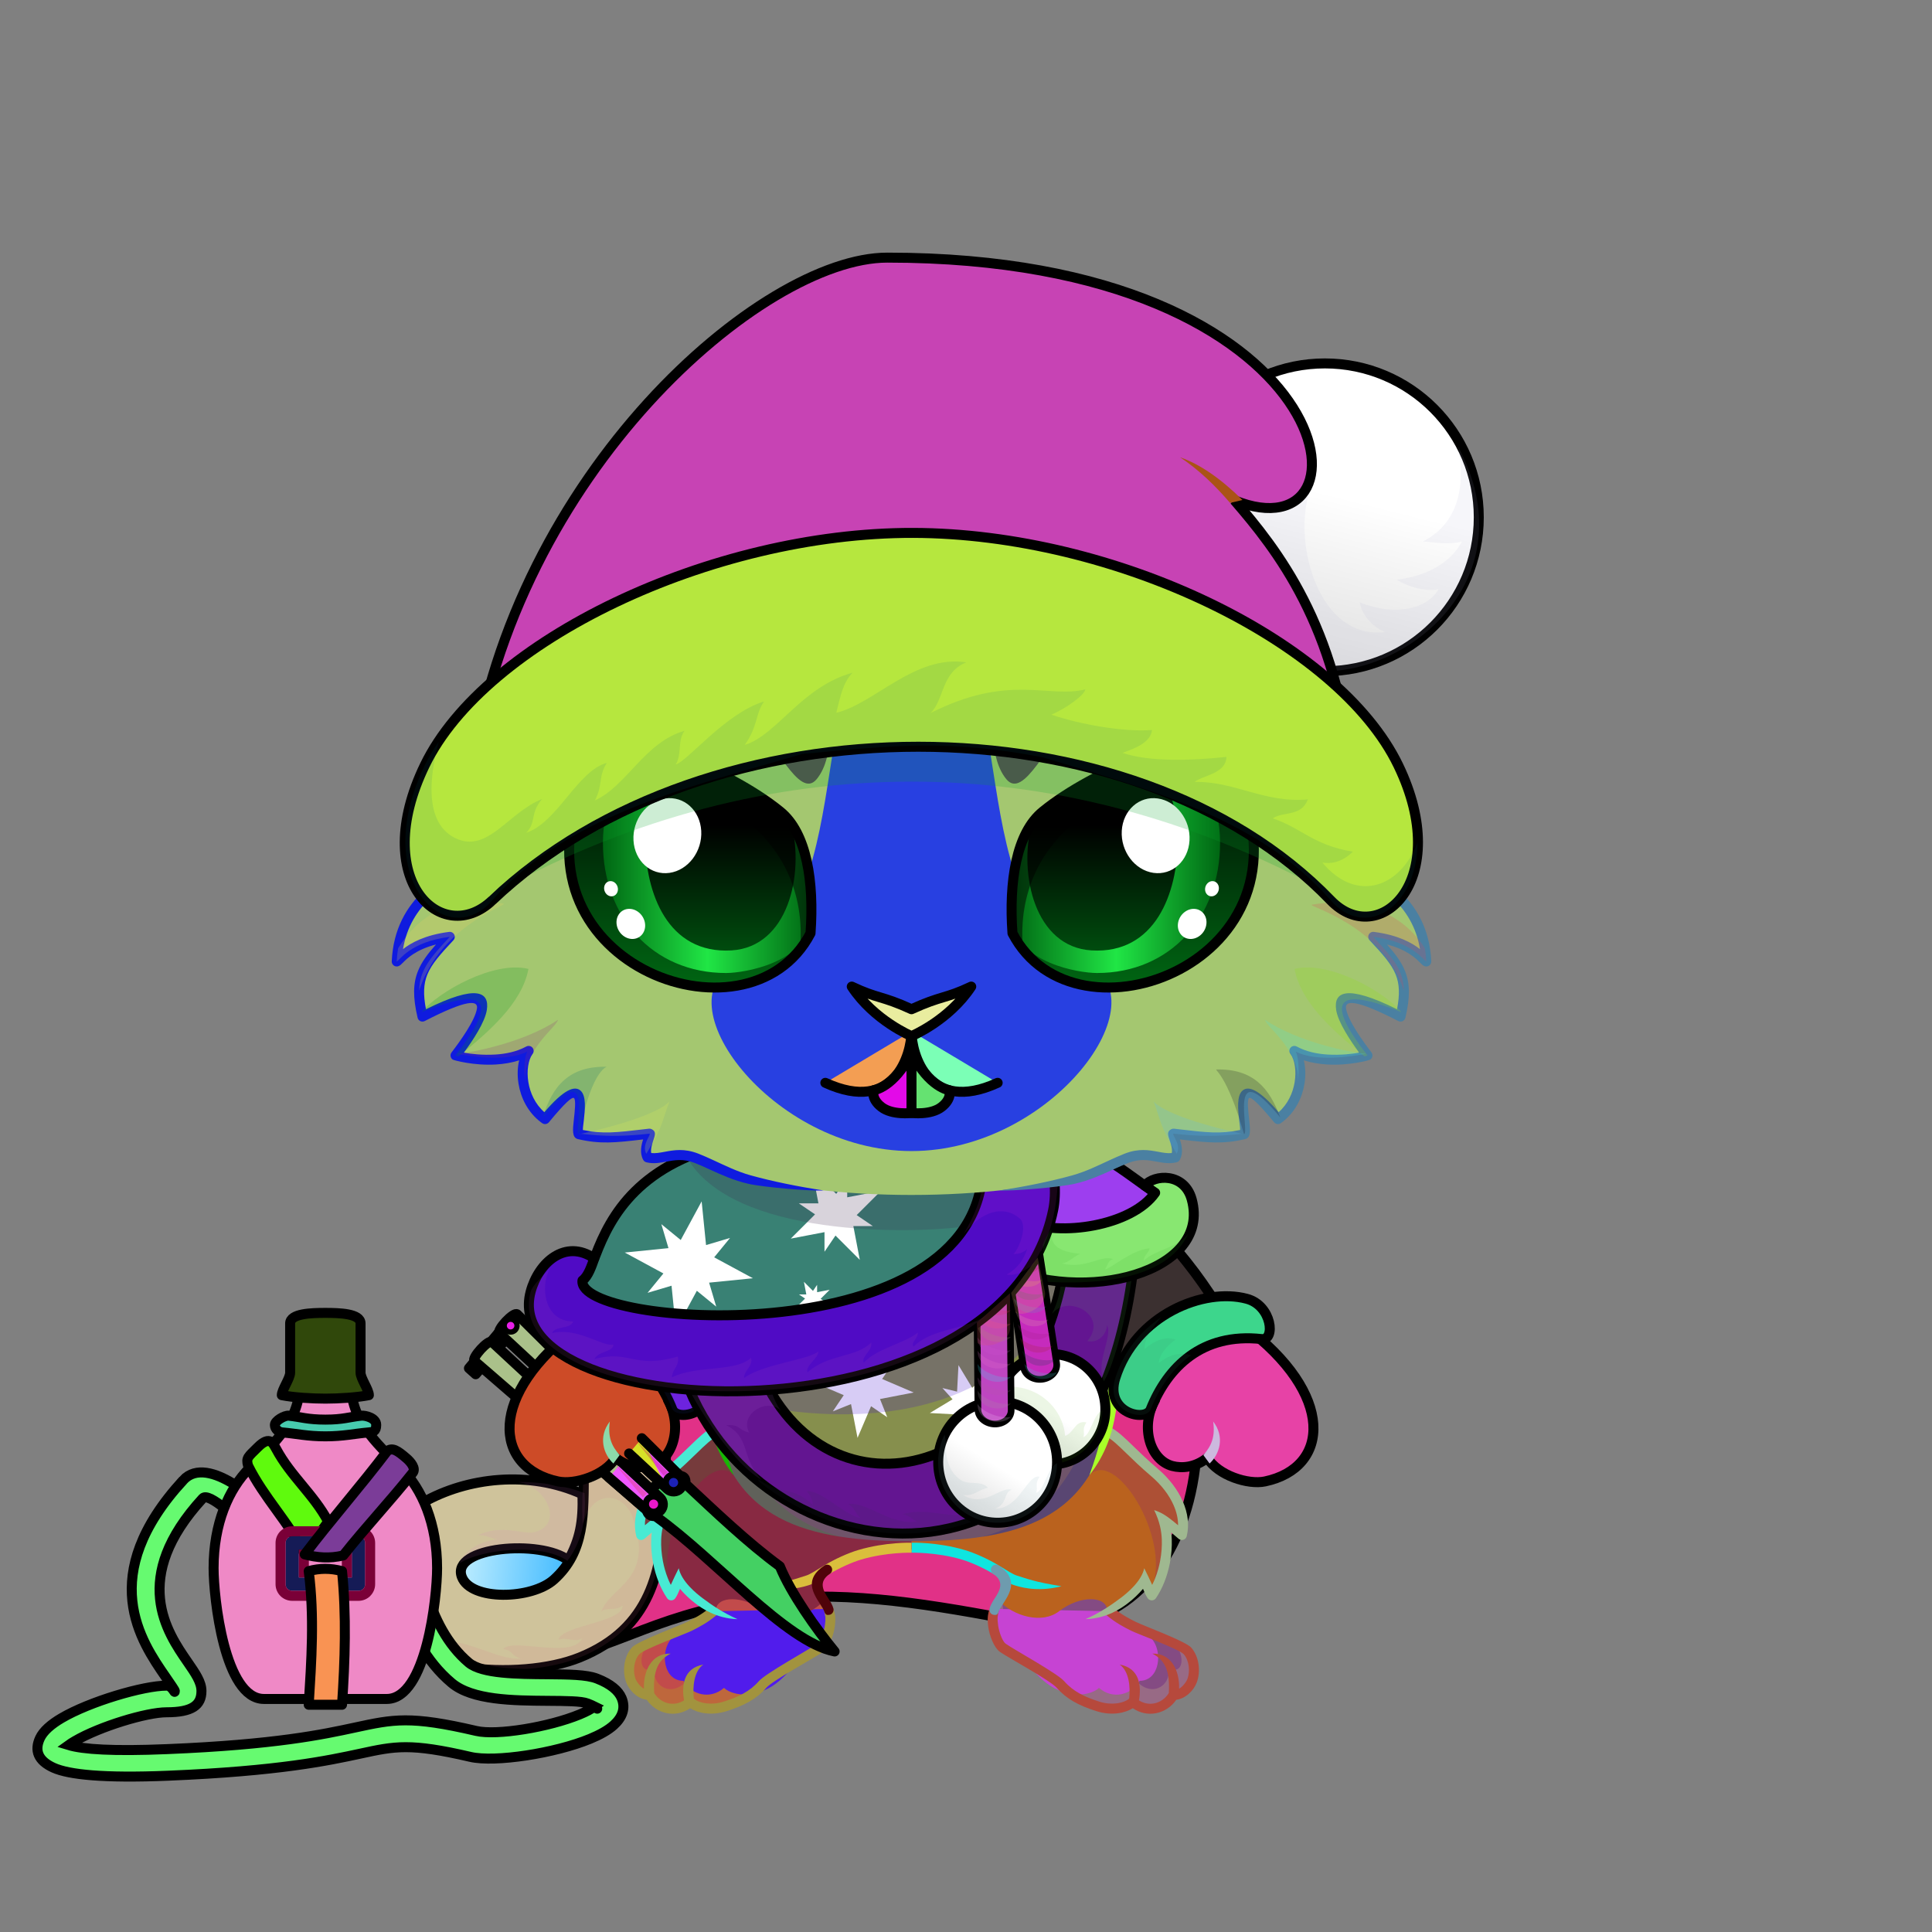<svg xmlns="http://www.w3.org/2000/svg" xmlns:xlink="http://www.w3.org/1999/xlink" style="shape-rendering:geometricPrecision; text-rendering:geometricPrecision; image-rendering:optimizeQuality; fill-rule:evenodd; clip-rule:evenodd" version="1.1" viewBox="0 0 29000 29000" xml:space="preserve"><rect x="0" y="0" width="29000" height="29000" fill="#808080" stroke="none"/><defs><style type="text/css">.NecklaceArcticBackfil9new {fill:url(#NecklaceArcticBackid85new)}
.NecklaceArcticBackfil11new {fill:black;fill-opacity:0.102}
.NecklaceArcticBackfil8new {fill:url(#NecklaceArcticBackid53new)}
.NecklaceArcticBackstr0new {stroke:black;stroke-width:150;stroke-linecap:round;stroke-linejoin:round}
.NecklaceArcticBackfil10new {fill:url(#NecklaceArcticBackid54new)}
.BraceletArctic-Mediumfil81new {fill:url(#BraceletArctic-Mediumid143new)}
.BraceletArctic-Mediumfil82new {fill:#527FBD;fill-opacity:0.302}
.BraceletArctic-Mediumfil83new {fill:white}
.BraceletArctic-Mediumfil11new {fill:black;fill-opacity:0.102}
.BraceletArctic-Mediumfil84new {fill:black}
.BraceletArctic-Mediumfil85new {fill:url(#BraceletArctic-Mediumid184new)}
.BraceletArctic-Mediumfil33new {fill:none}
.BraceletArctic-Mediumstr6new {stroke:black;stroke-width:150}
.BraceletArctic-Mediumstr0new {stroke:black;stroke-width:150;stroke-linecap:round;stroke-linejoin:round}
.NecklaceArctic-Mediumfil323new {fill:url(#NecklaceArctic-Mediumid148new)}
.NecklaceArctic-Mediumfil83new {fill:white}
.NecklaceArctic-Mediumfil324new {fill:#527FBD;fill-opacity:0.2}
.NecklaceArctic-Mediumfil11new {fill:black;fill-opacity:0.102}
.NecklaceArctic-Mediumfil326new {fill:url(#NecklaceArctic-Mediumid63new)}
.NecklaceArctic-Mediumfil327new {fill:url(#NecklaceArctic-Mediumid60new)}
.NecklaceArctic-Mediumfil14new {fill:black;fill-opacity:0.2}
.NecklaceArctic-Mediumfil325new {fill:url(#NecklaceArctic-Mediumid68new)}
.NecklaceArctic-Mediumstr0new {stroke:black;stroke-width:150;stroke-linecap:round;stroke-linejoin:round}
.NecklaceArctic-Mediumfil33new {fill:none}
.NecklaceArctic-Mediumstr6new {stroke:black;stroke-width:150}
.NecklaceArctic-Mediumfil328new {fill:url(#NecklaceArctic-Mediumid81new)}
.NecklaceArctic-Mediumfil329new {fill:url(#NecklaceArctic-Mediumid86new)}
.NecklaceArctic-Mediumfil330new {fill:url(#NecklaceArctic-Mediumid117new)}
.NecklaceArctic-Mediumfil331new {fill:url(#NecklaceArctic-Mediumid716new);fill-rule:nonzero}
.NecklaceArctic-Mediumstr4new {stroke:black;stroke-width:100}
.NecklaceArctic-Mediumfil332new {fill:url(#NecklaceArctic-Mediumid715new);fill-rule:nonzero}
.NecklaceArctic-Mediumfil333new {fill:url(#NecklaceArctic-Mediumid61new)}
.HatArctic-Mediumfil11new {fill:black;fill-opacity:0.102}
.HatArctic-Mediumfil14new {fill:black;fill-opacity:0.2}
.HatArctic-Mediumfil735new {fill:url(#HatArctic-Mediumid62new)}
.HatArctic-Mediumfil31new {fill:white;fill-opacity:0.502}
.HatArctic-Mediumfil83new {fill:white}
.HatArctic-Mediumfil82new {fill:#527FBD;fill-opacity:0.302}
.HatArctic-Mediumfil84new {fill:black}
.HatArctic-Mediumfil734new {fill:url(#HatArctic-Mediumid256new)}
.HatArctic-Mediumstr6new {stroke:black;stroke-width:150}
.HatArctic-Mediumfil33new {fill:none}
.HatArctic-Mediumfil736new {fill:url(#HatArctic-Mediumid233new)}
.WeaponBflyKnifeBack-Mediumfil23 {fill:black}
.WeaponBflyKnifeBack-Mediumfil25 {fill:url(#WeaponBflyKnifeBack-Mediumid10)}
.WeaponBflyKnifeBack-Mediumstr0 {stroke:black;stroke-width:150;stroke-linecap:round;stroke-linejoin:round}
.WeaponBflyKnifeBack-Mediumfil24 {fill:url(#WeaponBflyKnifeBack-Mediumid20)}
.WeaponBflyKnifeBack-Mediumstr1 {stroke:black;stroke-width:150}
.WeaponBflyKnife-Mediumfil26 {fill:url(#WeaponBflyKnife-Mediumid21)}
.WeaponBflyKnife-Mediumfil27 {fill:white;fill-opacity:0.502}
.WeaponBflyKnife-Mediumfil28 {fill:#820000}
.WeaponBflyKnife-Mediumfil23 {fill:black}
.WeaponBflyKnife-Mediumfil29 {fill:url(#WeaponBflyKnife-Mediumid5)}
.WeaponBflyKnife-Mediumfil30 {fill:url(#WeaponBflyKnife-Mediumid15)}
.WeaponBflyKnife-Mediumfil31 {fill:white;fill-opacity:0.302}
.WeaponBflyKnife-Mediumfil14 {fill:none}
.WeaponBflyKnife-Mediumstr0 {stroke:black;stroke-width:150;stroke-linecap:round;stroke-linejoin:round}
.AccessoryFlaskWithWaterfil79 {fill:url(#AccessoryFlaskWithWaterid23)}
.AccessoryFlaskWithWaterfil1 {fill:black;fill-opacity:0.2}
.AccessoryFlaskWithWaterfil80 {fill:url(#AccessoryFlaskWithWaterid4)}
.AccessoryFlaskWithWaterfil48 {fill:white;fill-opacity:0.502}
.AccessoryFlaskWithWaterfil82 {fill:url(#AccessoryFlaskWithWaterid30)}
.AccessoryFlaskWithWaterfil15 {fill:black}
.AccessoryFlaskWithWaterfil78 {fill:url(#AccessoryFlaskWithWaterid25)}
.AccessoryFlaskWithWaterstr1 {stroke:black;stroke-width:150}
.AccessoryFlaskWithWaterfil2 {fill:none}
.AccessoryFlaskWithWaterstr4 {stroke:black;stroke-width:150}
.AccessoryFlaskWithWaterstr3 {stroke:black;stroke-width:150;stroke-linecap:round;stroke-linejoin:round}
.AccessoryFlaskWithWaterfil81 {fill:url(#AccessoryFlaskWithWaterid81)}
.AccessoryFlaskWithWaterstr0 {stroke:black;stroke-width:150;stroke-linecap:round;stroke-linejoin:round}
.AccessoryFlaskWithWaterfil83 {fill:url(#AccessoryFlaskWithWaterid79)}
.AccessoryFlaskWithWaterfil84 {fill:url(#AccessoryFlaskWithWaterid16)}
.AccessoryFlaskWithWaterfil85 {fill:url(#AccessoryFlaskWithWaterid13)}
.HairBack-Rabbit0fil0 {fill:none}
    
.RightFoot-Rabbit1fil29 {fill:url(#RightFoot-Rabbit1id112)}
    
.RightFoot-Rabbit1fil10 {fill:black;fill-opacity:0.2}
    
.RightFoot-Rabbit1fil0 {fill:none}
    
.RightFoot-Rabbit1fil28 {fill:black;fill-rule:nonzero}
    
.RightLeg-Rabbit4fil31 {fill:url(#RightLeg-Rabbit4id13)}
    
.RightLeg-Rabbit4fil10 {fill:black;fill-opacity:0.2}
    
.RightLeg-Rabbit4fil28 {fill:black;fill-rule:nonzero}
    
.LeftFoot-Rabbit1fil37 {fill:url(#LeftFoot-Rabbit1id110)}
    
.LeftFoot-Rabbit1fil10 {fill:black;fill-opacity:0.2}
    
.LeftFoot-Rabbit1fil0 {fill:none}
    
.LeftFoot-Rabbit1fil28 {fill:black;fill-rule:nonzero}
    
.LeftLeg-Rabbit4fil44 {fill:url(#LeftLeg-Rabbit4id60)}
    
.LeftLeg-Rabbit4fil10 {fill:black;fill-opacity:0.2}
    
.LeftLeg-Rabbit4fil28 {fill:black;fill-rule:nonzero}
    
.RightHand-Rabbit0fil46 {fill:url(#RightHand-Rabbit0id27)}
    
.RightHand-Rabbit0fil10 {fill:black;fill-opacity:0.2}
    
.RightHand-Rabbit0fil0 {fill:none}
    
.RightHand-Rabbit0str0 {stroke:black;stroke-width:150;stroke-linecap:round;stroke-linejoin:round;stroke-miterlimit:22.926}
    
.RightPaw-Rabbit0fil27 {fill:#fdfcfa}
    
.RightPaw-Rabbit0fil10 {fill:black;fill-opacity:0.2}
    
.RightPaw-Rabbit0fil28 {fill:black;fill-rule:nonzero}
    
.LeftHand-Rabbit0fil52 {fill:url(#LeftHand-Rabbit0id173)}
    
.LeftHand-Rabbit0fil10 {fill:black;fill-opacity:0.2}
    
.LeftHand-Rabbit0fil0 {fill:none}
    
.LeftHand-Rabbit0str0 {stroke:black;stroke-width:150;stroke-linecap:round;stroke-linejoin:round;stroke-miterlimit:22.926}
    
.Body-Rabbit0fil58 {fill:url(#Body-Rabbit0id42)}
    
.Body-Rabbit0fil10 {fill:black;fill-opacity:0.2}
    
.Body-Rabbit0fil28 {fill:black;fill-rule:nonzero}
    
.Body-Rabbit0fil59 {fill:url(#Body-Rabbit0id23)}
    
.LeftPaw-Rabbit0fil27 {fill:#fdfcfa}
    
.LeftPaw-Rabbit0fil10 {fill:black;fill-opacity:0.2}
    
.LeftPaw-Rabbit0fil28 {fill:black;fill-rule:nonzero}
    
.Head-Rabbit7fil184 {fill:url(#Head-Rabbit7id186)}
    
.Head-Rabbit7fil28 {fill:black;fill-rule:nonzero}
    
.Head-Rabbit7fil10 {fill:black;fill-opacity:0.2}
    
.Head-Rabbit7fil185 {fill:url(#Head-Rabbit7id29)}
    
.Mouth-Rabbit0fil0 {fill:none}
    
.Mouth-Rabbit0str0 {stroke:black;stroke-width:150;stroke-linecap:round;stroke-linejoin:round;stroke-miterlimit:22.926}
    
.Mouth-Rabbit0fil186 {fill:url(#Mouth-Rabbit0id82)}
    
.Mouth-Rabbit0fil187 {fill:url(#Mouth-Rabbit0id88)}
    
.EyesClosed-Rabbit9fil207 {fill:#715a66}
    
.EyesClosed-Rabbit9fil10 {fill:black;fill-opacity:0.2}
    
.EyesClosed-Rabbit9fil28 {fill:black;fill-rule:nonzero}
    
.Eyes-Rabbit9fil269 {fill:url(#Eyes-Rabbit9id151)}
    
.Eyes-Rabbit9fil270 {fill:url(#Eyes-Rabbit9id138)}
    
.Eyes-Rabbit9fil271 {fill:url(#Eyes-Rabbit9id209)}
    
.Eyes-Rabbit9fil0 {fill:none}
    
.Eyes-Rabbit9str0 {stroke:black;stroke-width:150;stroke-linecap:round;stroke-linejoin:round;stroke-miterlimit:22.926}
    
.Eyes-Rabbit9fil189 {fill:black;fill-opacity:0.502}
    
.Eyes-Rabbit9fil211 {fill:white}
    
.Eyes-Rabbit9fil272 {fill:url(#Eyes-Rabbit9id148)}
    
.Eyes-Rabbit9fil273 {fill:url(#Eyes-Rabbit9id137)}
    
.Eyes-Rabbit9fil274 {fill:url(#Eyes-Rabbit9id222)}
    
.Moustache-Rabbit0fil0 {fill:none}
    
.Nose-Rabbit0fil320 {fill:url(#Nose-Rabbit0id300)}
    
.Nose-Rabbit0str0 {stroke:black;stroke-width:150;stroke-linecap:round;stroke-linejoin:round;stroke-miterlimit:22.926}
    
</style><linearGradient gradientUnits="userSpaceOnUse" id="NecklaceArcticBackid85new" x1="6624.6" x2="8886.4" y1="23416.1" y2="23667.4">
   <stop offset="0" style="stop-opacity:1; stop-color:#D4F6FF"/>
   <stop offset="1" style="stop-opacity:1; stop-color:#26AFFF"/>
  </linearGradient><linearGradient gradientUnits="userSpaceOnUse" id="NecklaceArcticBackid53new" x1="13122.2" x2="13122.2" y1="16825.7" y2="24887.1">
   <stop offset="0" style="stop-opacity:1; stop-color:black"/>
   <stop offset="0.522" style="stop-opacity:1; stop-color:#112643"/>
   <stop offset="1" style="stop-opacity:1; stop-color:#5D6F96"/>
  </linearGradient><linearGradient gradientUnits="userSpaceOnUse" id="NecklaceArcticBackid54new" x1="6164" x2="9816.46" y1="24190.2" y2="20670.5">
   <stop offset="0" style="stop-opacity:1; stop-color:white"/>
   <stop offset="0.439" style="stop-opacity:1; stop-color:white"/>
   <stop offset="1" style="stop-opacity:1; stop-color:#DEDEDE"/>
  </linearGradient><linearGradient gradientUnits="userSpaceOnUse" id="BraceletArctic-Mediumid143new" x1="18850.5" x2="18095.3" xlink:href="#BraceletArctic-Mediumid60new" y1="19921.4" y2="22215">
  </linearGradient><linearGradient gradientUnits="userSpaceOnUse" id="BraceletArctic-Mediumid184new" x1="9957.49" x2="7824.45" xlink:href="#BraceletArctic-Mediumid60new" y1="20448.2" y2="21688.3">
  </linearGradient><linearGradient gradientUnits="userSpaceOnUse" id="NecklaceArctic-Mediumid148new" x1="13242.8" x2="14188.5" y1="22533.9" y2="18120.5">
   <stop offset="0" style="stop-opacity:1; stop-color:#D4F6FF"/>
   <stop offset="0.529" style="stop-opacity:1; stop-color:#76C9FD"/>
   <stop offset="1" style="stop-opacity:1; stop-color:#26AFFF"/>
  </linearGradient><linearGradient gradientUnits="userSpaceOnUse" id="NecklaceArctic-Mediumid63new" x1="11627.4" x2="12464.1" xlink:href="#NecklaceArctic-Mediumid60new" y1="20594.2" y2="16689.5">
  </linearGradient><linearGradient gradientUnits="userSpaceOnUse" id="NecklaceArctic-Mediumid68new" x1="13593.4" x2="13689.6" y1="23049.1" y2="18717.4">
   <stop offset="0" style="stop-opacity:1; stop-color:white"/>
   <stop offset="1" style="stop-opacity:1; stop-color:#DEDEDE"/>
  </linearGradient><linearGradient gradientUnits="objectBoundingBox" id="NecklaceArctic-Mediumid81new" x1="75.571%" x2="24.429%" y1="7.918%" y2="92.082%">
   <stop offset="0" style="stop-opacity:1; stop-color:white"/>
   <stop offset="0.529" style="stop-opacity:1; stop-color:white"/>
   <stop offset="1" style="stop-opacity:1; stop-color:#DEDEDE"/>
  </linearGradient><linearGradient gradientUnits="objectBoundingBox" id="NecklaceArctic-Mediumid86new" x1="75.571%" x2="24.429%" xlink:href="#NecklaceArctic-Mediumid81new" y1="7.918%" y2="92.082%">
  </linearGradient><linearGradient gradientUnits="userSpaceOnUse" id="NecklaceArctic-Mediumid117new" x1="17889.6" x2="15000.3" y1="18525.5" y2="18405.1">
   <stop offset="0" style="stop-opacity:1; stop-color:white"/>
   <stop offset="0.329" style="stop-opacity:1; stop-color:white"/>
   <stop offset="1" style="stop-opacity:1; stop-color:#DEDEDE"/>
  </linearGradient><linearGradient gradientUnits="objectBoundingBox" id="NecklaceArctic-Mediumid716new" x1="0%" x2="110.181%" xlink:href="#NecklaceArctic-Mediumid715new" y1="57.951%" y2="42.048%">
  </linearGradient><linearGradient gradientUnits="userSpaceOnUse" id="NecklaceArctic-Mediumid61new" x1="11081.5" x2="12691.7" y1="21234.1" y2="16573">
   <stop offset="0" style="stop-opacity:1; stop-color:white"/>
   <stop offset="0.42" style="stop-opacity:1; stop-color:white"/>
   <stop offset="1" style="stop-opacity:1; stop-color:#DEDEDE"/>
  </linearGradient><linearGradient gradientUnits="userSpaceOnUse" id="HatArctic-Mediumid62new" x1="15115.6" x2="12248.2" xlink:href="#HatArctic-Mediumid60new" y1="3372.1" y2="12080.5">
  </linearGradient><linearGradient gradientUnits="userSpaceOnUse" id="HatArctic-Mediumid256new" x1="20444.4" x2="19330.1" xlink:href="#HatArctic-Mediumid61new" y1="5536.44" y2="9993.87">
  </linearGradient><linearGradient gradientUnits="userSpaceOnUse" id="HatArctic-Mediumid233new" x1="14047.4" x2="13312" xlink:href="#HatArctic-Mediumid61new" y1="7937.42" y2="13820.6">
  </linearGradient><linearGradient gradientUnits="userSpaceOnUse" id="WeaponBflyKnifeBack-Mediumid10" x1="7610.92" x2="7717.74" xlink:href="#WeaponBflyKnifeBack-Mediumid4" y1="19919.5" y2="19877.8">
  </linearGradient><linearGradient gradientUnits="userSpaceOnUse" id="WeaponBflyKnifeBack-Mediumid20" x1="7155" x2="10206.4" xlink:href="#WeaponBflyKnifeBack-Mediumid18" y1="20686" y2="21753.5">
  </linearGradient><linearGradient gradientUnits="userSpaceOnUse" id="WeaponBflyKnife-Mediumid21" x1="9678.73" x2="12556.5" xlink:href="#WeaponBflyKnife-Mediumid19" y1="23619.9" y2="23321.3">
  </linearGradient><linearGradient gradientUnits="userSpaceOnUse" id="WeaponBflyKnife-Mediumid5" x1="10045" x2="10174.8" xlink:href="#WeaponBflyKnife-Mediumid4" y1="22278.7" y2="22228">
  </linearGradient><linearGradient gradientUnits="userSpaceOnUse" id="WeaponBflyKnife-Mediumid15" x1="9745.2" x2="9875.04" xlink:href="#WeaponBflyKnife-Mediumid4" y1="22603.1" y2="22552.4">
  </linearGradient><linearGradient gradientUnits="userSpaceOnUse" id="AccessoryFlaskWithWaterid23" x1="3205.91" x2="6561.17" y1="23126.1" y2="23126.1">
   <stop offset="0" style="stop-opacity:1; stop-color:#865126"/>
   <stop offset="0.149" style="stop-opacity:1; stop-color:#734F25"/>
   <stop offset="0.412" style="stop-opacity:1; stop-color:#4F341B"/>
   <stop offset="0.761" style="stop-opacity:1; stop-color:#BA833C"/>
   <stop offset="1" style="stop-opacity:1; stop-color:#855819"/>
  </linearGradient><linearGradient gradientUnits="userSpaceOnUse" id="AccessoryFlaskWithWaterid4" x1="4230.39" x2="5536.69" y1="20350.8" y2="20350.8">
   <stop offset="0" style="stop-opacity:1; stop-color:#424D4A"/>
   <stop offset="0.259" style="stop-opacity:1; stop-color:#707A78"/>
   <stop offset="0.451" style="stop-opacity:1; stop-color:#4C5654"/>
   <stop offset="0.69" style="stop-opacity:1; stop-color:#DFE9EB"/>
   <stop offset="1" style="stop-opacity:1; stop-color:#A4ADAB"/>
  </linearGradient><linearGradient gradientUnits="userSpaceOnUse" id="AccessoryFlaskWithWaterid30" x1="4716.11" x2="5050.97" y1="23904.1" y2="23034.9">
   <stop offset="0" style="stop-opacity:1; stop-color:#4D4B42"/>
   <stop offset="0.169" style="stop-opacity:1; stop-color:#707A78"/>
   <stop offset="0.341" style="stop-opacity:1; stop-color:#4C5654"/>
   <stop offset="0.569" style="stop-opacity:1; stop-color:#DFE9EB"/>
   <stop offset="1" style="stop-opacity:1; stop-color:#838577"/>
  </linearGradient><linearGradient gradientUnits="userSpaceOnUse" id="AccessoryFlaskWithWaterid25" x1="5672.23" x2="4247.15" y1="27034.1" y2="21734.6">
   <stop offset="0" style="stop-opacity:1; stop-color:#8A7A6E"/>
   <stop offset="0.259" style="stop-opacity:1; stop-color:#413836"/>
   <stop offset="0.651" style="stop-opacity:1; stop-color:#3B3332"/>
   <stop offset="1" style="stop-opacity:1; stop-color:#AB9780"/>
  </linearGradient><linearGradient gradientUnits="userSpaceOnUse" id="AccessoryFlaskWithWaterid81" x1="4549.26" x2="4088.46" y1="23238.9" y2="21722.7">
   <stop offset="0" style="stop-opacity:1; stop-color:#12131C"/>
   <stop offset="0.369" style="stop-opacity:1; stop-color:#3B3332"/>
   <stop offset="1" style="stop-opacity:1; stop-color:#AB9780"/>
  </linearGradient><linearGradient gradientUnits="userSpaceOnUse" id="AccessoryFlaskWithWaterid79" x1="4867.21" x2="5918.47" xlink:href="#AccessoryFlaskWithWaterid16" y1="23175.3" y2="21958.8">
  </linearGradient><linearGradient gradientUnits="userSpaceOnUse" id="AccessoryFlaskWithWaterid13" x1="4125.86" x2="5646.78" xlink:href="#AccessoryFlaskWithWaterid4" y1="21404.4" y2="21404.4">
  </linearGradient><linearGradient gradientUnits="userSpaceOnUse" id="RightFoot-Rabbit1id112" x1="14926.86" x2="17886.29" xlink:href="#RightFoot-Rabbit1id1" y1="24782.79" y2="24637.35">
  </linearGradient><linearGradient gradientUnits="objectBoundingBox" id="RightLeg-Rabbit4id13" x1="50%" x2="50%" xlink:href="#RightLeg-Rabbit4id6" y1="105.828%" y2="0%">
  </linearGradient><linearGradient gradientUnits="userSpaceOnUse" id="LeftFoot-Rabbit1id110" x1="12458.59" x2="9478.79" xlink:href="#LeftFoot-Rabbit1id1" y1="24893.69" y2="24724.99">
  </linearGradient><linearGradient gradientUnits="userSpaceOnUse" id="LeftLeg-Rabbit4id60" x1="11637.87" x2="11637.87" xlink:href="#LeftLeg-Rabbit4id6" y1="24464.53" y2="21007.78">
  </linearGradient><linearGradient gradientUnits="objectBoundingBox" id="RightHand-Rabbit0id27" x1="34.059%" x2="65.941%" xlink:href="#RightHand-Rabbit0id26" y1="2.366%" y2="97.634%">
  </linearGradient><linearGradient gradientUnits="objectBoundingBox" id="LeftHand-Rabbit0id173" x1="73.727%" x2="26.114%" xlink:href="#LeftHand-Rabbit0id26" y1="4.016%" y2="96.235%">
  </linearGradient><linearGradient gradientUnits="objectBoundingBox" id="Body-Rabbit0id42" x1="50%" x2="50%" y1="2.16557e-14%" y2="100%">
   <stop offset="0" style="stop-opacity:1; stop-color:#d9947c"/>
   <stop offset="0.031" style="stop-opacity:1; stop-color:#d9947c"/>
   <stop offset="0.529" style="stop-opacity:1; stop-color:#ffb99f"/>
   <stop offset="1" style="stop-opacity:1; stop-color:#ffd4c4"/>
  </linearGradient><linearGradient gradientUnits="userSpaceOnUse" id="Body-Rabbit0id23" x1="13681.92" x2="13681.92" y1="22974.87" y2="18143.76">
   <stop offset="0" style="stop-opacity:1; stop-color:#fdfcfa"/>
   <stop offset="0.659" style="stop-opacity:1; stop-color:#fdfcfa"/>
   <stop offset="1" style="stop-opacity:1; stop-color:#f0ebe1"/>
  </linearGradient><linearGradient gradientUnits="userSpaceOnUse" id="Head-Rabbit7id186" x1="13475.77" x2="13475.77" xlink:href="#Head-Rabbit7id39" y1="17936.72" y2="7484.8">
  </linearGradient><linearGradient gradientUnits="userSpaceOnUse" id="Head-Rabbit7id29" x1="13681.94" x2="13681.94" xlink:href="#Head-Rabbit7id23" y1="9364.32" y2="17278">
  </linearGradient><linearGradient gradientUnits="userSpaceOnUse" id="Mouth-Rabbit0id82" x1="13394.97" x2="13394.97" xlink:href="#Mouth-Rabbit0id81" y1="15799.54" y2="16710.95">
  </linearGradient><linearGradient gradientUnits="userSpaceOnUse" id="Mouth-Rabbit0id88" x1="13968.9" x2="13968.9" xlink:href="#Mouth-Rabbit0id81" y1="15799.54" y2="16710.95">
  </linearGradient><linearGradient gradientUnits="userSpaceOnUse" id="Eyes-Rabbit9id151" x1="17002.94" x2="17002.94" xlink:href="#Eyes-Rabbit9id41" y1="14820.57" y2="11127.41">
  </linearGradient><linearGradient gradientUnits="userSpaceOnUse" id="Eyes-Rabbit9id138" x1="15183.56" x2="18313.99" xlink:href="#Eyes-Rabbit9id85" y1="12893.71" y2="12893.71">
  </linearGradient><linearGradient gradientUnits="userSpaceOnUse" id="Eyes-Rabbit9id209" x1="16354.73" x2="16354.73" xlink:href="#Eyes-Rabbit9id84" y1="11135.01" y2="14268.61">
  </linearGradient><linearGradient gradientUnits="userSpaceOnUse" id="Eyes-Rabbit9id148" x1="10360.94" x2="10360.94" xlink:href="#Eyes-Rabbit9id41" y1="14820.57" y2="11127.41">
  </linearGradient><linearGradient gradientUnits="userSpaceOnUse" id="Eyes-Rabbit9id137" x1="9049.89" x2="12180.32" xlink:href="#Eyes-Rabbit9id85" y1="12893.71" y2="12893.71">
  </linearGradient><linearGradient gradientUnits="userSpaceOnUse" id="Eyes-Rabbit9id222" x1="10618.61" x2="10618.61" xlink:href="#Eyes-Rabbit9id84" y1="11135.01" y2="14268.61">
  </linearGradient><linearGradient gradientUnits="userSpaceOnUse" id="Nose-Rabbit0id300" x1="12846.46" x2="12948.19" y1="14801.53" y2="15641.16">
   <stop offset="0" style="stop-opacity:1; stop-color:#FFCCCC"/>
   <stop offset="1" style="stop-opacity:1; stop-color:#DB9092"/>
  </linearGradient><linearGradient gradientUnits="userSpaceOnUse" id="BraceletArctic-Mediumid60new" x1="16229.5" x2="16600.5" y1="18802" y2="17070.4">
   <stop offset="0" style="stop-opacity:1; stop-color:#D4F6FF"/>
   <stop offset="0.251" style="stop-opacity:1; stop-color:#D1F6FF"/>
   <stop offset="1" style="stop-opacity:1; stop-color:#63C6FF"/>
  </linearGradient><linearGradient gradientUnits="userSpaceOnUse" id="NecklaceArctic-Mediumid60new" x1="16229.5" x2="16600.5" y1="18802" y2="17070.4">
   <stop offset="0" style="stop-opacity:1; stop-color:#D4F6FF"/>
   <stop offset="0.251" style="stop-opacity:1; stop-color:#D1F6FF"/>
   <stop offset="1" style="stop-opacity:1; stop-color:#63C6FF"/>
  </linearGradient><linearGradient gradientUnits="objectBoundingBox" id="NecklaceArctic-Mediumid715new" x1="0%" x2="140.73%" y1="53.694%" y2="46.306%">
   <stop offset="0" style="stop-opacity:1; stop-color:#990000"/>
   <stop offset="0.471" style="stop-opacity:1; stop-color:#FFCC00"/>
   <stop offset="0.631" style="stop-opacity:1; stop-color:white"/>
   <stop offset="0.8" style="stop-opacity:1; stop-color:#FFCC00"/>
   <stop offset="1" style="stop-opacity:1; stop-color:#990000"/>
  </linearGradient><linearGradient gradientUnits="userSpaceOnUse" id="HatArctic-Mediumid60new" x1="16229.5" x2="16600.5" y1="18802" y2="17070.4">
   <stop offset="0" style="stop-opacity:1; stop-color:#D4F6FF"/>
   <stop offset="0.251" style="stop-opacity:1; stop-color:#D1F6FF"/>
   <stop offset="1" style="stop-opacity:1; stop-color:#63C6FF"/>
  </linearGradient><linearGradient gradientUnits="userSpaceOnUse" id="HatArctic-Mediumid61new" x1="11081.5" x2="12691.7" y1="21234.1" y2="16573">
   <stop offset="0" style="stop-opacity:1; stop-color:white"/>
   <stop offset="0.42" style="stop-opacity:1; stop-color:white"/>
   <stop offset="1" style="stop-opacity:1; stop-color:#DEDEDE"/>
  </linearGradient><linearGradient gradientUnits="userSpaceOnUse" id="WeaponBflyKnifeBack-Mediumid4" x1="7396.97" x2="7498.27" y1="20414.6" y2="20335.1">
   <stop offset="0" style="stop-opacity:1; stop-color:#949494"/>
   <stop offset="1" style="stop-opacity:1; stop-color:#fdfcfa"/>
  </linearGradient><linearGradient gradientUnits="userSpaceOnUse" id="WeaponBflyKnifeBack-Mediumid18" x1="8182.77" x2="11085" y1="21305.8" y2="22034">
   <stop offset="0" style="stop-opacity:1; stop-color:#993A3A"/>
   <stop offset="0.549" style="stop-opacity:1; stop-color:#820000"/>
   <stop offset="1" style="stop-opacity:1; stop-color:#820000"/>
  </linearGradient><linearGradient gradientUnits="userSpaceOnUse" id="WeaponBflyKnife-Mediumid19" x1="10875" x2="13461.4" y1="23847.2" y2="23101">
   <stop offset="0" style="stop-opacity:1; stop-color:#6B6B6B"/>
   <stop offset="0.322" style="stop-opacity:1; stop-color:#EBEBEB"/>
   <stop offset="0.42" style="stop-opacity:1; stop-color:#B0B0B0"/>
   <stop offset="0.62" style="stop-opacity:1; stop-color:white"/>
   <stop offset="1" style="stop-opacity:1; stop-color:#878787"/>
  </linearGradient><linearGradient gradientUnits="userSpaceOnUse" id="WeaponBflyKnife-Mediumid4" x1="7396.97" x2="7498.27" y1="20414.6" y2="20335.1">
   <stop offset="0" style="stop-opacity:1; stop-color:#949494"/>
   <stop offset="1" style="stop-opacity:1; stop-color:#fdfcfa"/>
  </linearGradient><linearGradient gradientUnits="userSpaceOnUse" id="AccessoryFlaskWithWaterid16" x1="4702.91" x2="5106.95" y1="25411.2" y2="23727">
   <stop offset="0" style="stop-opacity:1; stop-color:#5B5C63"/>
   <stop offset="0.51" style="stop-opacity:1; stop-color:#665E59"/>
   <stop offset="1" style="stop-opacity:1; stop-color:#AB9B89"/>
  </linearGradient><linearGradient gradientUnits="userSpaceOnUse" id="RightFoot-Rabbit1id1" x1="13681.94" x2="13681.94" y1="17582.76" y2="9785.49">
   <stop offset="0" style="stop-opacity:1; stop-color:#715a66"/>
   <stop offset="1" style="stop-opacity:1; stop-color:#96878f"/>
  </linearGradient><linearGradient gradientUnits="objectBoundingBox" id="RightLeg-Rabbit4id6" x1="50%" x2="50%" y1="105.828%" y2="0%">
   <stop offset="0" style="stop-opacity:1; stop-color:#ffd4c4"/>
   <stop offset="0.439" style="stop-opacity:1; stop-color:#ffd4c4"/>
   <stop offset="1" style="stop-opacity:1; stop-color:#ffb99f"/>
  </linearGradient><linearGradient gradientUnits="userSpaceOnUse" id="LeftFoot-Rabbit1id1" x1="13681.94" x2="13681.94" y1="17582.76" y2="9785.49">
   <stop offset="0" style="stop-opacity:1; stop-color:#715a66"/>
   <stop offset="1" style="stop-opacity:1; stop-color:#96878f"/>
  </linearGradient><linearGradient gradientUnits="objectBoundingBox" id="LeftLeg-Rabbit4id6" x1="50%" x2="50%" y1="105.828%" y2="0%">
   <stop offset="0" style="stop-opacity:1; stop-color:#ffd4c4"/>
   <stop offset="0.439" style="stop-opacity:1; stop-color:#ffd4c4"/>
   <stop offset="1" style="stop-opacity:1; stop-color:#ffb99f"/>
  </linearGradient><linearGradient gradientUnits="userSpaceOnUse" id="RightHand-Rabbit0id26" x1="16087.42" x2="17274.71" y1="17785.04" y2="20860.85">
   <stop offset="0" style="stop-opacity:1; stop-color:#d9947c"/>
   <stop offset="0.878" style="stop-opacity:1; stop-color:#ffb99f"/>
   <stop offset="1" style="stop-opacity:1; stop-color:#ffb99f"/>
  </linearGradient><linearGradient gradientUnits="userSpaceOnUse" id="LeftHand-Rabbit0id26" x1="16087.42" x2="17274.71" y1="17785.04" y2="20860.85">
   <stop offset="0" style="stop-opacity:1; stop-color:#d9947c"/>
   <stop offset="0.878" style="stop-opacity:1; stop-color:#ffb99f"/>
   <stop offset="1" style="stop-opacity:1; stop-color:#ffb99f"/>
  </linearGradient><linearGradient gradientUnits="userSpaceOnUse" id="Head-Rabbit7id39" x1="13686.09" x2="13686.08" y1="17936.72" y2="7484.8">
   <stop offset="0" style="stop-opacity:1; stop-color:#d9947c"/>
   <stop offset="0.4" style="stop-opacity:1; stop-color:#ffb99f"/>
   <stop offset="1" style="stop-opacity:1; stop-color:#ffd4c4"/>
  </linearGradient><linearGradient gradientUnits="userSpaceOnUse" id="Head-Rabbit7id23" x1="13681.92" x2="13681.92" y1="22974.87" y2="18143.76">
   <stop offset="0" style="stop-opacity:1; stop-color:#fdfcfa"/>
   <stop offset="0.659" style="stop-opacity:1; stop-color:#fdfcfa"/>
   <stop offset="1" style="stop-opacity:1; stop-color:#f0ebe1"/>
  </linearGradient><linearGradient gradientUnits="userSpaceOnUse" id="Mouth-Rabbit0id81" x1="13402.39" x2="13402.39" y1="15588.37" y2="16582.43">
   <stop offset="0" style="stop-opacity:1; stop-color:#D6D6D6"/>
   <stop offset="0.6" style="stop-opacity:1; stop-color:white"/>
   <stop offset="1" style="stop-opacity:1; stop-color:#fdfcfa"/>
  </linearGradient><linearGradient gradientUnits="userSpaceOnUse" id="Eyes-Rabbit9id41" x1="17102.45" x2="17102.45" y1="15038.45" y2="11047.09">
   <stop offset="0" style="stop-opacity:1; stop-color:#006613"/>
   <stop offset="1" style="stop-opacity:1; stop-color:black"/>
  </linearGradient><linearGradient gradientUnits="userSpaceOnUse" id="Eyes-Rabbit9id85" x1="8896.68" x2="12138.14" y1="13030.37" y2="13030.37">
   <stop offset="0" style="stop-opacity:1; stop-color:#006613"/>
   <stop offset="0.502" style="stop-opacity:1; stop-color:#20e645"/>
   <stop offset="1" style="stop-opacity:1; stop-color:#006613"/>
  </linearGradient><linearGradient gradientUnits="userSpaceOnUse" id="Eyes-Rabbit9id84" x1="16563.56" x2="16563.56" y1="11311.33" y2="14277.21">
   <stop offset="0" style="stop-opacity:1; stop-color:black"/>
   <stop offset="0.4" style="stop-opacity:1; stop-color:black"/>
   <stop offset="1" style="stop-opacity:1; stop-color:#004c0e"/>
  </linearGradient></defs><g id="HairBack-Rabbit0">
  <animateTransform additive="sum" attributeName="transform" dur="10" repeatCount="indefinite" type="translate" values="0;0 200;0;0 200;0;0 200;0;0 200;0"/>
  <rect class="HairBack-Rabbit0fil0" height="889.5" width="889.5" x="13237.19" y="6589.66"/>
 </g><g id="NecklaceArcticBack">
 <animateTransform additive="sum" attributeName="transform" dur="10" repeatCount="indefinite" type="translate" values="0;0 200;0;0 200;0;0 200;0;0 200;0"/>
  <path class="NecklaceArcticBackfil8new NecklaceArcticBackstr0new" d="M9881 18123c-1624,2117 845,5723 -1613,6764 937,-101 1680,-737 3300,-888 1237,-116 2410,83 3797,348 2286,438 3754,-2705 1455,-6783 -467,-540 -3475,-1155 -6038,-353 -382,120 -658,595 -901,912z" style="fill:#e13187"/>
  <ellipse class="NecklaceArcticBackfil9new" cx="7756" cy="23542" rx="1201" ry="642"/>
  <path class="NecklaceArcticBackfil10new NecklaceArcticBackstr0new" d="M10480 20377c-1120,948 372,3636 -1781,4503 -895,361 -2718,229 -3092,-621 -609,-1381 1541,-2558 3136,-1830 13,416 -38,677 -211,993 -418,-320 -1769,-204 -1600,247 136,363 1050,342 1384,40 935,-842 -94,-2233 1059,-3917 391,218 714,368 1105,585z" style="fill:#cfc39b"/>
  <path class="NecklaceArcticBackfil11new" d="M10480 20377c-1120,948 372,3636 -1781,4503 -845,341 -2518,242 -3017,-486l6 -11c270,228 332,71 503,242 4,-46 -2,-122 -65,-150 160,-4 446,313 784,407 -119,-92 -109,-197 -242,-227 305,-72 841,282 1155,239 -140,-22 -136,-136 -272,-140 141,-177 1027,153 1188,-158 -139,60 -208,-25 -356,15 51,-213 985,-263 960,-512 -89,90 -239,16 -318,93 134,-384 811,-472 471,-1417 -129,-359 -587,-451 -747,98 -60,-538 159,-2271 448,-2793l819 50c149,77 300,157 464,247z" style="fill:#dd678c"/>
  <path class="NecklaceArcticBackfil11new" d="M7779 22245c463,84 681,671 222,756 -156,28 -497,-125 -832,47 119,-15 166,34 297,58 -389,45 -549,271 -564,357 301,-199 1214,-315 1615,-35 209,-273 286,-615 258,-1015 -299,-117 -654,-169 -996,-168z" style="fill:#e070cf"/>
 </g><g id="RightFoot-Rabbit1">
  <path class="RightFoot-Rabbit1fil29" d="M17611.19 25439.21c-123.56,214.04 -403.48,285.33 -610.7,105.88 -70.65,70.23 -299.03,196.65 -526.32,65.76 -586.28,-337.61 -1042.92,-609.55 -1386.19,-857.82 -220.49,-159.46 -187.2,-517.49 -82.76,-730.09 363.68,340.29 782.66,-165.21 1075.55,-247.93 373.84,-101.68 736.94,157.82 534.63,412.54 198.78,95.76 1024.55,447.2 1177.27,620.9 168.78,191.95 120.75,630.76 -181.48,630.76z" style="fill:#844b83"/>
  <path class="RightFoot-Rabbit1fil10" d="M17619.89 25467.81c-123.56,214.04 -392.89,285.33 -600.11,105.88 -263.27,261.71 -916.66,-12.43 -1207.68,-387.7 -314.79,-217.24 -676.79,-421.62 -795.64,-500.03 -156.12,-103 -53.19,-398.33 -20.96,-584.15 17.85,-13.98 36.32,-26.67 55.45,-37.83 -59.89,533.31 1968.85,1766.03 1957.44,1098.35 213.34,341.57 585.05,186.16 533.82,-150.27 126.71,133.91 271.29,-14.39 142.78,-274 182.48,62.12 215.54,288.03 209.67,440.56 -17.28,153.49 -106.7,289.19 -274.77,289.19z" style="fill:#eae78c"/>
  <path class="RightFoot-Rabbit1fil0" d="M16655.48 24185.7c277.12,231.33 479.91,239.56 632.6,413.23 168.75,191.92 120.75,630.76 -181.48,630.76 -123.56,214.04 -403.48,285.33 -610.7,105.88 -70.65,70.23 -276.53,145.76 -526.32,65.76 -409.3,-131.08 -519.97,-488.94 -871.1,-725.96 -156.04,-105.33 -138.82,-331.38 -109.24,-523.93" style="fill:#c643d3"/>
  <path class="RightFoot-Rabbit1fil28" d="M16703.53 24128.28c-32.23,14.49 -151.74,68.29 -96.1,114.84 143.13,119.49 265.97,181.45 373.06,235.47 99.11,49.99 720.41,275.03 788.45,352.42 80.91,92.01 97.3,255.88 55.21,369.54 -18.07,48.79 -77.99,123.14 -125.37,147 7.55,-268.78 -114.77,-534.12 -402.24,-526.25 186.74,95.17 268.32,253.8 247.69,592.25 -49.04,79.15 -127.69,137.43 -219.87,155.2 -79.73,15.37 -160.2,-1.74 -228.24,-45.5 38.29,-218.05 10.29,-483.64 -289.14,-537.54 139.24,98.32 162.69,330.02 141.92,510.69 -31.45,29.61 -97.92,60.43 -188.69,71.77 -74.89,9.35 -163.69,4.41 -259.78,-26.36 -221.4,-70.9 -389.39,-150.77 -526.67,-306.64 -103.47,-117.46 -723.13,-457.1 -875.28,-559.8 -56.89,-38.4 -106.48,-200.43 -115.52,-274.13 -5.91,-48.16 -12.39,-90.93 -7.5,-133.2 3.75,-32.35 5.98,-48.97 23.54,-102.83 14.63,-97.52 -109.65,-115.23 -144.78,-21.39 -12.89,39.53 -20.74,74.23 -25.45,109.36 -7,52.14 -2.13,105.01 5.37,166.22 13.96,113.78 81.43,313.29 180.56,380.19 136.05,91.83 749.3,424.19 846.56,534.6 151.08,171.53 332.23,266.34 593.47,350 119.65,38.32 230.28,44.46 323.64,32.8 92.59,-11.56 170.46,-41.41 225.37,-75.73 103.09,69.99 225.69,98.3 348.74,74.57 124.29,-23.96 233.03,-98.13 304.52,-201.86 136.16,-15.63 261.32,-136.4 307.77,-261.86 61.19,-165.25 34.13,-386.54 -83.33,-520.12 -86.71,-98.62 -720.16,-329.8 -833.57,-387 -99.73,-50.31 -214.13,-108.01 -344.34,-216.71z" style="fill:#b6493c"/>
 </g><g id="LeftFoot-Rabbit1">
  <path class="LeftFoot-Rabbit1fil37" d="M9752.69 25439.21c123.56,214.04 403.48,285.33 610.7,105.88 70.65,70.23 276.53,145.75 526.32,65.76 409.29,-131.08 1085.43,-657.98 1428.7,-906.25 220.49,-159.46 149.94,-530.15 40.25,-681.66 -363.68,340.29 -696.62,95.24 -989.51,12.52 -373.84,-101.68 -822.98,-102.63 -620.67,152.09 -198.78,95.76 -1024.55,447.2 -1177.27,620.9 -168.78,191.95 -120.75,630.76 181.48,630.76z" style="fill:#c24b4b"/>
  <path class="LeftFoot-Rabbit1fil10" d="M9743.99 25467.81c123.56,214.04 392.89,285.33 600.11,105.88 263.27,261.71 916.66,-12.43 1207.68,-387.7 314.79,-217.24 676.79,-421.62 795.64,-500.03 156.12,-103 53.19,-398.33 20.96,-584.15 -17.85,-13.98 -36.32,-26.67 -55.45,-37.83 59.89,533.31 -1968.85,1766.03 -1957.44,1098.35 -213.34,341.57 -585.05,186.16 -533.82,-150.27 -126.71,133.91 -271.29,-14.39 -142.78,-274 -182.48,62.12 -215.54,288.03 -209.67,440.56 17.28,153.49 106.7,289.19 274.77,289.19z" style="fill:#b0da04"/>
  <path class="LeftFoot-Rabbit1fil0" d="M10708.4 24185.7c-277.12,231.33 -479.91,239.56 -632.6,413.23 -168.75,191.92 -120.75,630.76 181.48,630.76 123.56,214.04 403.48,285.33 610.7,105.88 70.65,70.23 276.53,145.76 526.32,65.76 409.3,-131.08 519.97,-488.94 871.1,-725.96 156.04,-105.33 138.82,-331.38 109.24,-523.93" style="fill:#511cec"/>
  <path class="LeftFoot-Rabbit1fil28" d="M10660.35 24128.28c32.23,14.49 151.74,68.29 96.1,114.84 -143.13,119.49 -265.97,181.45 -373.06,235.47 -99.11,49.99 -720.41,275.03 -788.45,352.42 -80.91,92.01 -97.3,255.88 -55.21,369.54 18.07,48.79 77.99,123.14 125.37,147 -7.55,-268.78 114.77,-534.12 402.24,-526.25 -186.74,95.17 -268.32,253.8 -247.69,592.25 49.04,79.15 127.69,137.43 219.87,155.2 79.73,15.37 160.2,-1.74 228.24,-45.5 -38.29,-218.05 -10.29,-483.64 289.14,-537.54 -139.24,98.32 -162.69,330.02 -141.92,510.69 31.45,29.61 97.92,60.43 188.69,71.77 74.89,9.35 163.69,4.41 259.78,-26.36 221.4,-70.9 389.39,-150.77 526.67,-306.64 103.47,-117.46 723.13,-457.1 875.28,-559.8 56.89,-38.4 106.48,-200.43 115.52,-274.13 5.91,-48.16 12.39,-90.93 7.5,-133.2 -3.75,-32.35 -5.98,-48.97 -23.54,-102.83 -14.63,-97.52 109.65,-115.23 144.78,-21.39 12.89,39.53 20.74,74.23 25.45,109.36 7,52.14 2.13,105.01 -5.37,166.22 -13.96,113.78 -81.43,313.29 -180.56,380.19 -136.05,91.83 -749.3,424.19 -846.56,534.6 -151.08,171.53 -332.23,266.34 -593.47,350 -119.65,38.32 -230.28,44.46 -323.64,32.8 -92.59,-11.56 -170.46,-41.41 -225.37,-75.73 -103.09,69.99 -225.69,98.3 -348.74,74.57 -124.29,-23.96 -233.03,-98.13 -304.52,-201.86 -136.16,-15.63 -261.32,-136.4 -307.77,-261.86 -61.19,-165.25 -34.13,-386.54 83.33,-520.12 86.71,-98.62 720.16,-329.8 833.57,-387 99.73,-50.31 214.13,-108.01 344.34,-216.71z" style="fill:#a2933e"/>
 </g><g id="RightLeg-Rabbit4">
  <g id="_2131616296336">
   <path class="RightLeg-Rabbit4fil31" d="M13681.96 23259.3c350.13,0 1187.7,54.85 1405.45,467.27 87.55,165.82 -151.71,216.56 -84.09,308.83 214.87,221.86 637.04,349.26 895.5,148.38 312.37,-242.78 712.13,-231.34 719.72,-12.18 163.96,-117.1 352.27,-257.58 511.26,-416.38 75.78,-75.7 134.98,224.19 191.63,140.71 92.77,-136.68 242.45,-624.21 175.85,-941.8 -46.68,-222.62 217.54,183.29 264.31,-41.94 102.95,-495.69 -762.67,-1003.84 -928.04,-1208.49 -192.76,-238.53 -383.62,-420.68 -503.48,-515.48 -621.48,859.57 -1470.39,1269.07 -2648.11,1328.08l0 743z" style="fill:#ba621e"/>
   <path class="RightLeg-Rabbit4fil10" d="M17296.57 23815.94c167.8,68.23 245.24,-716.86 200.71,-861.81 -45.44,-147.92 236.13,109.09 242.4,-41.76 25.81,-621.24 -556.68,-826.04 -711.33,-1021.1 -210.47,-265.45 -446.93,-478.62 -598.66,-617.65l-157.05 727.06c26.43,47.89 52.85,95.78 79.28,143.67 387.48,-413.26 1218.4,929.14 944.65,1671.59z" style="fill:#7b0b93"/>
   <path class="RightLeg-Rabbit4fil28" d="M13681.96 23156.77c0,53.89 0,70.23 0,150.29 1.05,-0.09 369.66,-11.33 754.66,102.19 128.96,38.03 326.86,124.14 481.95,220.11 121.28,75.04 227.25,140.61 294.6,161.31 67.97,20.91 336.72,117.86 720.21,19.22 -408.62,-65.2 -515.39,-112.7 -675.71,-162 -47.86,-14.71 -146.31,-75.63 -259,-145.36 -162.97,-100.83 -370.1,-192.66 -519.34,-236.67 -413.86,-122.04 -796.24,-109.25 -797.37,-109.09z" style="fill:#0fe5df"/>
   <path class="RightLeg-Rabbit4fil28" d="M14852.37 24149.58c-6.63,40.77 19.98,82.54 60.75,89.17 40.77,6.63 59.9,0.68 77.73,-47.56 3.27,-19.88 35.74,-71.71 63.2,-114.07 105.22,-162.3 243.27,-375.23 -65.46,-578.32 -34.46,-22.65 -80.77,-13.08 -103.42,21.38 -22.65,34.46 -13.08,80.77 21.38,103.42 184.59,121.43 92.39,263.67 22.1,372.08 -36.56,56.4 -63.62,104.09 -76.28,153.9z" style="fill:#6e9bae"/>
   <path class="RightLeg-Rabbit4fil28" d="M16582.7 21547.28c-36.72,-18.93 -51.15,-64.06 -32.22,-100.78 18.93,-36.72 64.06,-51.15 100.78,-32.22 124.69,64.52 222.45,159.56 361.2,294.46 94.77,92.15 209.56,203.74 365.74,336.82 169.87,144.73 299.03,314.64 375.43,489.23 77.04,176.08 100.76,357.48 59.39,524.33 -9.86,40.12 -50.41,64.65 -90.53,54.79 -12.4,-3.05 -23.3,-9.03 -32.17,-17.02l-15.48 -13.19c-38.52,-32.82 -69.33,-59.07 -94.23,-80.02 3.97,32.12 6.71,66.51 8.01,102.68 3.8,105.97 -4.16,229.12 -28.45,356.32 -17.64,92.42 -44.18,187.94 -81.43,281.8 -33.83,85.26 -76.07,168.09 -127.88,244.65 -23.13,34.3 -69.7,43.35 -104,20.22 -9.24,-6.23 -16.65,-14.16 -22.08,-23.09 -23.59,-34.34 -39.44,-71.21 -57.82,-114.01l-10.03 -23.24c-68.27,79.45 -143.61,153.83 -238.76,225.03 -81.66,61.11 -305.45,222 -624.14,230.03 213.17,-93.87 379.67,-207.25 523.91,-315.18 94.78,-70.92 316.1,-249.99 357.53,-449.12 33.8,65.8 97.75,200.98 119.14,250.03 16.78,-32.98 31.84,-66.54 45.27,-100.4 33.1,-83.42 57.01,-169.96 73.21,-254.84 22.2,-116.28 29.52,-227.77 26.11,-322.92 -4.27,-119.08 -27.5,-265.47 -114.54,-443.87 109.29,36.44 175.18,72.29 358.78,226.94 0.6,-97.41 -22.77,-199.28 -66.91,-300.16 -67.38,-154 -182.83,-305.15 -335.59,-435.31 -159.38,-135.81 -276.27,-249.45 -372.78,-343.28 -129.35,-125.76 -220.49,-214.37 -325.46,-268.68z" style="fill:#9fb890"/>
  </g>
 </g><g id="LeftLeg-Rabbit4">
  <path class="LeftLeg-Rabbit4fil44" d="M13681.92 23259.3c-350.13,0 -1187.7,54.85 -1405.45,467.27 -87.55,165.82 151.71,216.56 84.09,308.83 -214.87,221.86 -637.04,349.26 -895.5,148.38 -312.37,-242.78 -712.13,-231.34 -719.72,-12.18 -163.96,-117.1 -352.27,-257.58 -511.26,-416.38 -75.78,-75.7 -134.98,224.19 -191.63,140.71 -92.77,-136.68 -242.45,-624.21 -175.85,-941.8 46.68,-222.62 -217.54,183.29 -264.31,-41.94 -102.95,-495.69 762.67,-1003.84 928.04,-1208.49 192.76,-238.53 383.62,-420.68 503.48,-515.48 621.48,859.57 1470.39,1269.07 2648.11,1328.08l0 743z" style="fill:#882942"/>
  <path class="LeftLeg-Rabbit4fil10" d="M10067.31 23815.94c-167.8,68.23 -245.24,-716.86 -200.71,-861.81 45.44,-147.92 -236.13,109.09 -242.4,-41.76 -25.81,-621.24 556.68,-826.04 711.33,-1021.1 210.47,-265.45 446.93,-478.62 598.66,-617.65l157.05 727.06c-26.43,47.89 -52.85,95.78 -79.28,143.67 -387.48,-413.26 -1218.4,929.14 -944.65,1671.59z" style="fill:#308427"/>
  <path class="LeftLeg-Rabbit4fil28" d="M13681.92 23156.77c0,53.89 0,70.23 0,150.29 -1.05,-0.09 -369.66,-11.33 -754.66,102.19 -128.96,38.03 -326.86,124.14 -481.95,220.11 -121.28,75.04 -227.25,140.61 -294.6,161.31 -67.97,20.91 -336.72,117.86 -720.21,19.22 408.62,-65.2 515.39,-112.7 675.71,-162 47.86,-14.71 146.31,-75.63 259,-145.36 162.97,-100.83 370.1,-192.66 519.34,-236.67 413.86,-122.04 796.24,-109.25 797.37,-109.09z" style="fill:#dabe3c"/>
  <path class="LeftLeg-Rabbit4fil28" d="M12511.51 24149.58c6.63,40.77 -19.98,82.54 -60.75,89.17 -40.77,6.63 -59.9,0.68 -77.73,-47.56 -3.27,-19.88 -35.74,-71.71 -63.2,-114.07 -105.22,-162.3 -243.27,-375.23 65.46,-578.32 34.46,-22.65 80.77,-13.08 103.42,21.38 22.65,34.46 13.08,80.77 -21.38,103.42 -184.59,121.43 -92.39,263.67 -22.1,372.08 36.56,56.4 63.62,104.09 76.28,153.9z" style="fill:#50030a"/>
  <path class="LeftLeg-Rabbit4fil28" d="M10781.18 21547.28c36.72,-18.93 51.15,-64.06 32.22,-100.78 -18.93,-36.72 -64.06,-51.15 -100.78,-32.22 -124.69,64.52 -222.45,159.56 -361.2,294.46 -94.77,92.15 -209.56,203.74 -365.74,336.82 -169.87,144.73 -299.03,314.64 -375.43,489.23 -77.04,176.08 -100.76,357.48 -59.39,524.33 9.86,40.12 50.41,64.65 90.53,54.79 12.4,-3.05 23.3,-9.03 32.17,-17.02l15.48 -13.19c38.52,-32.82 69.33,-59.07 94.23,-80.02 -3.97,32.12 -6.71,66.51 -8.01,102.68 -3.8,105.97 4.16,229.12 28.45,356.32 17.64,92.42 44.18,187.94 81.43,281.8 33.83,85.26 76.07,168.09 127.88,244.65 23.13,34.3 69.7,43.35 104,20.22 9.24,-6.23 16.65,-14.16 22.08,-23.09 23.59,-34.34 39.44,-71.21 57.82,-114.01l10.03 -23.24c68.27,79.45 143.61,153.83 238.76,225.03 81.66,61.11 305.45,222 624.14,230.03 -213.17,-93.87 -379.67,-207.25 -523.91,-315.18 -94.78,-70.92 -316.1,-249.99 -357.53,-449.12 -33.8,65.8 -97.75,200.98 -119.14,250.03 -16.78,-32.98 -31.84,-66.54 -45.27,-100.4 -33.1,-83.42 -57.01,-169.96 -73.21,-254.84 -22.2,-116.28 -29.52,-227.77 -26.11,-322.92 4.27,-119.08 27.5,-265.47 114.54,-443.87 -109.29,36.44 -175.18,72.29 -358.78,226.94 -0.6,-97.41 22.77,-199.28 66.91,-300.16 67.38,-154 182.83,-305.15 335.59,-435.31 159.38,-135.81 276.27,-249.45 372.78,-343.28 129.35,-125.76 220.49,-214.37 325.46,-268.68z" style="fill:#48ead3"/>
 </g><g id="RightHand-Rabbit0">
  <animateTransform additive="sum" attributeName="transform" dur="10" repeatCount="indefinite" type="translate" values="0;0 200;0;0 200;0;0 200;0;0 200;0"/>
  <path class="RightHand-Rabbit0fil46" d="M16231.2 17708.66c1006.56,345.42 1818.61,1401.79 2256.58,2165.43 288.88,503.69 -636.05,1265.03 -911.19,1013.52 -627.05,-573.17 -1208.37,-619.78 -1688.45,-542.15 -741.88,119.97 -1352.69,-1920.87 -930.81,-2545.29 421.91,-21.63 933.51,-40.49 1273.87,-91.51z" style="fill:#324551"/>
  <path class="RightHand-Rabbit0fil10" d="M17511.96 20830.3c-602.27,-518.8 -1160.28,-559.8 -1623.82,-484.84 -171.07,27.66 -335.13,-59.69 -481.2,-217.95 -325.13,-471.76 752.73,-1097.7 1038.62,-655.88 261.31,403.84 734.1,847.76 1111.39,1126.01 -1.79,93.3 16.27,193.39 -44.96,232.66l0 -0.01 -0.03 0.01z" style="fill:#e94fbd"/>
  <path class="RightHand-Rabbit0fil0 RightHand-Rabbit0str0" d="M16476.95 20332.96c340.18,46.54 711.15,199.54 1099.64,554.65 275.13,251.49 1152.89,-508.63 864.02,-1012.31 -437.96,-763.63 -1202.86,-1821.23 -2209.41,-2166.64 -90.05,-30.9 -171.83,-58.83 -246.03,-84.05" style="fill:#3b3030"/>
 </g><g id="LeftHand-Rabbit0">
   <animateTransform additive="sum" attributeName="transform" dur="10" repeatCount="indefinite" type="translate" values="0;0 200;0;0 200;0;0 200;0;0 200;0"/>
  <path class="LeftHand-Rabbit0fil52" d="M11132.64 17708.66c-1006.56,345.42 -1818.61,1401.79 -2256.58,2165.43 -288.88,503.69 636.05,1265.03 911.19,1013.52 627.05,-573.17 1208.37,-619.78 1688.45,-542.15 741.88,119.97 1352.69,-1920.87 930.81,-2545.29 -421.91,-21.63 -933.51,-40.49 -1273.87,-91.51z" style="fill:#3c6c75"/>
  <path class="LeftHand-Rabbit0fil10" d="M9851.88 20830.3c602.27,-518.8 1160.28,-559.8 1623.82,-484.84 171.07,27.66 335.13,-59.69 481.2,-217.95 325.13,-471.76 -752.73,-1097.7 -1038.62,-655.88 -261.31,403.84 -734.1,847.76 -1111.39,1126.01 1.79,93.3 -16.27,193.39 44.96,232.66l0 -0.01 0.03 0.01z" style="fill:#dec831"/>
  <path class="LeftHand-Rabbit0fil0 LeftHand-Rabbit0str0" d="M10886.89 20332.96c-340.18,46.54 -711.15,199.54 -1099.64,554.65 -275.13,251.49 -1152.89,-508.63 -864.02,-1012.31 437.96,-763.63 1202.86,-1821.23 2209.41,-2166.64 90.05,-30.9 171.83,-58.83 246.03,-84.05" style="fill:#47ca9d"/>
 </g><g id="Body-Rabbit0">
   <animateTransform additive="sum" attributeName="transform" dur="10" repeatCount="indefinite" type="translate" values="0;0 200;0;0 200;0;0 200;0;0 200;0"/>
  <path class="Body-Rabbit0fil58" d="M13681.92 23134.87c-1547.89,0 -2751.5,-290.59 -2992.7,-1955.85 -146.87,-1014.04 390.42,-2286.86 991,-3419.88 634.24,80.29 1288.94,123.26 2001.7,142.31 712.76,-19.05 1367.46,-62.02 2001.7,-142.31 600.58,1133.02 1137.87,2405.84 991,3419.88 -241.2,1665.26 -1444.81,1955.85 -2992.7,1955.85z" style="fill:#6f546a"/>
  <path class="Body-Rabbit0fil10" d="M12620.51 23067.29c-1015.93,-155.83 -1748.88,-628.88 -1931.29,-1888.27 -75.17,-519 28.96,-1105.79 228.98,-1706.93 -223.57,2000.42 401.77,3257.02 1702.31,3595.2z" style="fill:#269a1a"/>
  <path class="Body-Rabbit0fil28" d="M11011.96 22144.35c-249.8,-320.87 -347.52,-640.99 -396.86,-954.78 -59.27,-376.93 -23.8,-997.6 184.1,-1319.31 -78.5,420.39 -93.5,905.22 -35.86,1298.21 50,340.9 103.32,571.56 248.62,975.88z" style="fill:#16b704"/>
  <path class="Body-Rabbit0fil59" d="M13681.92 18224.34c-910.76,0 -1629.68,-343.53 -1974.1,388.03 -874.88,1858.28 -905.44,4362.5 1974.1,4362.5 2879.54,0 2848.98,-2504.22 1974.1,-4362.5 -344.42,-731.56 -1063.34,-388.03 -1974.1,-388.03z" style="fill:#ce9bb0"/>
  <path class="Body-Rabbit0fil10" d="M14743.33 23067.29c1015.93,-155.83 1748.88,-628.88 1931.29,-1888.27 75.17,-519 -28.96,-1105.79 -228.98,-1706.93 223.57,2000.42 -401.77,3257.02 -1702.31,3595.2z" style="fill:#021395"/>
  <path class="Body-Rabbit0fil28" d="M16351.92 22144.35c249.8,-320.87 347.52,-640.99 396.86,-954.78 59.27,-376.93 23.8,-997.6 -184.1,-1319.31 78.5,420.39 93.5,905.22 35.86,1298.21 -50,340.9 -103.32,571.56 -248.62,975.88z" style="fill:#a8ff28"/>
 </g><g id="WeaponBflyKnifeBack-Medium">
 <animateTransform additive="sum" attributeName="transform" dur="10" repeatCount="indefinite" type="translate" values="0;0 200;0;0 200;0;0 200;0;0 200;0"/>
  <g id="_2367108374560">
   <polygon class="WeaponBflyKnifeBack-Mediumfil23 WeaponBflyKnifeBack-Mediumstr0" points="7757,19914 7140,20628 7039,20538 7640,19818 "/>
   <path class="WeaponBflyKnifeBack-Mediumfil24 WeaponBflyKnifeBack-Mediumstr1" d="M10019 22352c-840,-780 -1681,-1559 -2521,-2338 -51,-49 220,-331 265,-285l2440 2424c52,52 58,136 7,192 -50,54 -137,57 -191,7zm-112 130c-840,-779 -1681,-1559 -2521,-2338 -52,-47 -313,244 -264,285l2601 2252c55,48 140,48 191,-8 51,-54 47,-140 -7,-191z" style="fill:#aac18a"/>
   <circle class="WeaponBflyKnifeBack-Mediumfil23" r="48" transform="matrix(2.809 0.291 -0.291 2.809 7664.33 19898.6)"/>
   <path class="WeaponBflyKnifeBack-Mediumfil25" d="M7670 19842c31,3 54,31 51,62 -3,32 -31,54 -63,51 -31,-3 -53,-31 -50,-62 3,-31 31,-54 62,-51z" style="fill:#e71fe8"/>
  </g>
 </g><g id="RightPaw-Rabbit0">
  <animateTransform additive="sum" attributeName="transform" dur="10" repeatCount="indefinite" type="translate" values="0;0 200;0;0 200;0;0 200;0;0 200;0"/>
  <path class="RightPaw-Rabbit0fil27" d="M17500.83 20836.37c-31.01,671.59 506.32,1058.8 828,765.31 253.5,397.35 884.17,103.39 809.26,-292.5 203.13,-535.14 -266.24,-1035.76 -634.19,-1325.08 -198.11,-64.5 -364.18,-247.68 -461.85,44.06 -113.97,340.43 -156.85,278.81 -402.23,397.75 -163.53,79.26 -10.67,351.89 -138.99,410.46z" style="fill:#a69a1e"/>
  <path class="RightPaw-Rabbit0fil10" d="M17500.83 20836.37c-31.01,671.59 506.32,1058.8 828,765.31 341.06,429.25 911,23.85 753.65,-292.7 -65.31,297.19 -520.59,407.83 -657.17,-118.23 -113.25,412.02 -522.03,237.66 -614.7,26.73 -95.14,-216.58 -44.81,-462.8 -253.66,-619.84 -1.8,93.31 16.28,193.4 -44.96,232.65l-0.16 0.1 -0.17 0.11c-1.48,0.93 -2.97,1.82 -4.53,2.69l-0.17 0.1 -0.18 0.09 -0.14 0.09 -0.03 0.01 -0.18 0.1 -0.17 0.09 -0.18 0.09c-1.69,0.92 -3.44,1.79 -5.25,2.61z" style="fill:#159e16"/>
  <path class="RightPaw-Rabbit0fil28" d="M17436.91 20673.48c-79.39,-58.19 -167.86,62.52 -88.48,120.7 28.24,20.69 56.25,42.36 83.3,64.61 -3.93,302.02 99.68,551.64 246.17,712.18 55.54,60.86 117.82,109.47 183.4,143.86 145.9,76.49 311.53,82.65 453.24,-7.98 209.57,238.5 583.03,191.12 784.7,-34.27 86.01,-96.11 134.73,-220.26 115.83,-356.13 82.54,-234.31 46.25,-463.42 -52.44,-673.52 -132.46,-282 -402.86,-497.73 -588.08,-703.58 -33.5,-37.22 -180.19,-286.69 -214.16,-345.48 -58.56,-79 -178.69,10.05 -120.12,89.06 35.43,47.77 75.16,120.11 111.48,186.29 6.41,11.67 81.45,153.11 123.81,187.52 201.58,163.8 430.96,392.41 551.71,649.47 38.04,80.97 65.19,164.94 76.97,250.68 -53.73,-69.19 -156.09,-151.42 -275.06,-139.39 80.64,67.61 125.53,143.46 171.18,252.76 65.8,157.59 113.11,362.41 -12.44,502.72 -141.93,158.63 -411.75,205.47 -562.48,33.5 115.64,-164.64 117.79,-464.48 -80.37,-548.33 54.53,102.27 47.95,374.07 -54.76,476.76 -86.33,86.32 -222.41,119.56 -359.87,47.5 -49.57,-25.99 -97.71,-63.9 -141.8,-112.22 -128.18,-140.48 -217.35,-364.86 -206.61,-639.48 1.55,-21.67 -6.3,-43.83 -23.35,-59.87 -36.49,-34.26 -81.32,-67.73 -121.77,-97.36z" style="fill:#a4a910"/>
 </g><g id="LeftPaw-Rabbit0">
   <animateTransform additive="sum" attributeName="transform" dur="10" repeatCount="indefinite" type="translate" values="0;0 200;0;0 200;0;0 200;0;0 200;0"/>
  <path class="LeftPaw-Rabbit0fil27" d="M9863.01 20836.37c31.01,671.59 -506.32,1058.8 -828,765.31 -253.5,397.35 -884.17,103.39 -809.26,-292.5 -203.13,-535.14 266.24,-1035.76 634.19,-1325.08 198.11,-64.5 364.18,-247.68 461.85,44.06 113.97,340.43 156.85,278.81 402.23,397.75 163.53,79.26 10.67,351.89 138.99,410.46z" style="fill:#245043"/>
  <path class="LeftPaw-Rabbit0fil10" d="M9863.01 20836.37c31.01,671.59 -506.32,1058.8 -828,765.31 -341.06,429.25 -911,23.85 -753.65,-292.7 65.31,297.19 520.59,407.83 657.17,-118.23 113.25,412.02 522.03,237.66 614.7,26.73 95.14,-216.58 44.81,-462.8 253.66,-619.84 1.8,93.31 -16.28,193.4 44.96,232.65l0.16 0.1 0.17 0.11c1.48,0.93 2.97,1.82 4.53,2.69l0.17 0.1 0.18 0.09 0.14 0.09 0.03 0.01 0.18 0.1 0.17 0.09 0.18 0.09c1.69,0.92 3.44,1.79 5.25,2.61z" style="fill:#1d29da"/>
  <path class="LeftPaw-Rabbit0fil28" d="M9926.93 20673.48c79.39,-58.19 167.86,62.52 88.48,120.7 -28.24,20.69 -56.25,42.36 -83.3,64.61 3.93,302.02 -99.68,551.64 -246.17,712.18 -55.54,60.86 -117.82,109.47 -183.4,143.86 -145.9,76.49 -311.53,82.65 -453.24,-7.98 -209.57,238.5 -583.03,191.12 -784.7,-34.27 -86.01,-96.11 -134.73,-220.26 -115.83,-356.13 -82.54,-234.31 -46.25,-463.42 52.44,-673.52 132.46,-282 402.86,-497.73 588.08,-703.58 33.5,-37.22 180.19,-286.69 214.16,-345.48 58.56,-79 178.69,10.05 120.12,89.06 -35.43,47.77 -75.16,120.11 -111.48,186.29 -6.41,11.67 -81.45,153.11 -123.81,187.52 -201.58,163.8 -430.96,392.41 -551.71,649.47 -38.04,80.97 -65.19,164.94 -76.97,250.68 53.73,-69.19 156.09,-151.42 275.06,-139.39 -80.64,67.61 -125.53,143.46 -171.18,252.76 -65.8,157.59 -113.11,362.41 12.44,502.72 141.93,158.63 411.75,205.47 562.48,33.5 -115.64,-164.64 -117.79,-464.48 80.37,-548.33 -54.53,102.27 -47.95,374.07 54.76,476.76 86.33,86.32 222.41,119.56 359.87,47.5 49.57,-25.99 97.71,-63.9 141.8,-112.22 128.18,-140.48 217.35,-364.86 206.61,-639.48 -1.55,-21.67 6.3,-43.83 23.35,-59.87 36.49,-34.26 81.32,-67.73 121.77,-97.36z" style="fill:#0b94df"/>
 </g><g id="BraceletArctic-Medium">
 <animateTransform additive="sum" attributeName="transform" dur="10" repeatCount="indefinite" type="translate" values="0;0 200;0;0 200;0;0 200;0;0 200;0"/>
  <path class="BraceletArctic-Mediumfil81new" d="M17333 21020c-218,403 -70,895 264,985 144,38 342,23 525,-122 163,264 611,407 865,354 974,-205 1068,-1303 -314,-2334 -413,-104 -1299,355 -1340,1117z" style="fill:#5ab03d"/>
  <path class="BraceletArctic-Mediumfil82new" d="M17254 21301c272,588 874,482 988,131 449,655 1124,782 1416,218 -86,610 -1043,737 -1539,226 -365,326 -1009,105 -865,-575z" style="fill:#20e0b4"/>
  <polygon class="BraceletArctic-Mediumfil83new" points="18540,20266 18891,20603 19025,20419 19042,20662 19494,20633 19186,20897 19415,21057 19150,21027 19266,21455 18916,21117 18781,21301 18764,21059 18313,21088 18621,20824 18392,20663 18657,20693 "/>
  <path class="BraceletArctic-Mediumfil33new BraceletArctic-Mediumstr6new" d="M17333 21020c-218,403 -70,895 264,985 144,38 342,23 525,-122 163,264 611,407 865,354 974,-205 1068,-1303 -314,-2334 -413,-104 -1299,355 -1340,1117z" style="fill:#e742a6"/>
  <path class="BraceletArctic-Mediumfil83new BraceletArctic-Mediumstr0new" d="M17272 21155c-79,197 -694,49 -531,-469 298,-952 1332,-1363 1973,-1191 381,101 434,629 225,605 -898,-99 -1414,423 -1667,1055z" style="fill:#3dd68c"/>
  <path class="BraceletArctic-Mediumfil11new" d="M17272 21155c-79,197 -694,49 -531,-469 126,-405 386,-711 692,-917 -143,166 -262,330 -252,481 154,-132 309,-193 463,-143 -148,112 -241,229 -252,355 162,-131 325,-171 487,-119 -281,197 -478,490 -607,812z" style="fill:#33836b"/>
  <path class="BraceletArctic-Mediumfil84new" d="M18210 21337c32,224 -22,363 -147,504 39,56 54,71 93,127 151,-141 233,-399 54,-631z" style="fill:#ccb9de"/>
  <path class="BraceletArctic-Mediumfil85new" d="M10031 21020c217,403 70,895 -264,985 -144,38 -342,23 -526,-122 -162,264 -610,407 -864,354 -974,-205 -1068,-1303 314,-2334 413,-104 1298,355 1340,1117z" style="fill:#d84b31"/>
  <path class="BraceletArctic-Mediumfil82new" d="M9184 21959c-193,215 -578,326 -807,278 -704,-148 -948,-763 -508,-1482 -283,788 568,1320 1315,1204z" style="fill:#c3d1db"/>
  <polygon class="BraceletArctic-Mediumfil83new" points="8866,20293 8516,20630 8381,20447 8364,20689 7913,20660 8221,20924 7992,21084 8257,21055 8140,21482 8491,21145 8625,21328 8642,21086 9094,21115 8786,20851 9015,20691 8749,20720 "/>
  <path class="BraceletArctic-Mediumfil33new BraceletArctic-Mediumstr6new" d="M10031 21020c217,403 70,895 -264,985 -144,38 -342,23 -526,-122 -162,264 -610,407 -864,354 -974,-205 -1068,-1303 314,-2334 413,-104 1298,355 1340,1117z" style="fill:#cd4b27"/>
  <path class="BraceletArctic-Mediumfil83new BraceletArctic-Mediumstr0new" d="M10092 21155c79,197 694,49 531,-469 -298,-952 -1332,-1363 -1974,-1191 -380,101 -433,629 -224,605 898,-99 1414,423 1667,1055z" style="fill:#7620e4"/>
  <path class="BraceletArctic-Mediumfil84new" d="M9154 21337c-32,224 21,363 147,504 -39,56 -55,71 -94,127 -150,-141 -232,-399 -53,-631z" style="fill:#8cdaaa"/>
  <path class="BraceletArctic-Mediumfil11new" d="M10084 21136c78,196 693,49 531,-470 -127,-404 -387,-711 -693,-917 143,167 263,331 253,482 -155,-132 -309,-194 -464,-143 148,111 242,228 252,355 -162,-131 -324,-172 -486,-120 281,198 478,491 607,813z" style="fill:#2740a6"/>
 </g><g id="NecklaceArctic-Medium">
 <animateTransform additive="sum" attributeName="transform" dur="10" repeatCount="indefinite" type="translate" values="0;0 200;0;0 200;0;0 200;0;0 200;0"/>
  <path class="NecklaceArctic-Mediumfil323new" d="M16769 18236c149,1485 -1516,4182 -3302,4182 -1534,0 -2822,-685 -2814,-2456 3,-793 4762,-1298 6116,-1726z" style="fill:#868f4d"/>
  <polygon class="NecklaceArctic-Mediumfil83new" points="13035,20058 13133,20565 13406,20456 13241,20699 13715,20902 13209,21000 13318,21273 13075,21108 12872,21583 12774,21076 12501,21185 12665,20942 12191,20739 12698,20641 12589,20368 12832,20532 "/>
  <polygon class="NecklaceArctic-Mediumfil83new" points="14387,20491 14593,20832 14762,20680 14708,20900 15106,20921 14765,21127 14917,21296 14697,21242 14676,21640 14470,21299 14301,21451 14355,21231 13957,21210 14298,21004 14146,20835 14366,20889 "/>
  <path class="NecklaceArctic-Mediumfil324new" d="M16112 18817c-344,-82 -607,-18 -951,-100 -668,298 -5467,1075 -4598,2199 3120,874 5174,-162 5549,-2099z" style="fill:#3b01cd"/>
  <path class="NecklaceArctic-Mediumfil325new NecklaceArctic-Mediumstr0new" d="M11385 20521c1009,2461 4151,1716 4616,-1671 376,-88 664,-14 1040,-102 -497,5763 -5804,4990 -6799,1817 435,-30 708,-15 1143,-44z" style="fill:#631591"/>
  <path class="NecklaceArctic-Mediumfil11new" d="M15815 22015c-1252,1363 -3161,1239 -4428,219 -1,-11 -3,-21 -4,-32 316,238 530,98 822,392 -12,-79 -31,-130 -97,-212 228,-12 569,360 806,405 -103,-105 -57,-125 -181,-209 279,-44 634,324 1032,260 -82,-33 -105,-92 -221,-110 365,-100 649,52 937,2 534,-94 972,-474 1334,-715z" style="fill:#2c324d"/>
  <path class="NecklaceArctic-Mediumfil326new" d="M15308 18370c-1111,2076 -3521,2586 -6655,1195 96,-89 37,-219 100,-320 72,-116 129,-246 168,-374 208,-676 620,-1410 2136,-1736 1827,-393 5072,-298 4251,1235z" style="fill:#ea826e"/>
  <path class="NecklaceArctic-Mediumfil33new NecklaceArctic-Mediumstr6new" d="M15308 18370c-1111,2076 -3582,2527 -6716,1136 55,-104 24,-230 67,-338 66,-166 216,-155 279,-322 228,-599 657,-1404 2119,-1711 1829,-385 5072,-298 4251,1235z" style="fill:#398174"/>
  <path class="NecklaceArctic-Mediumfil327new" d="M15445 18635c882,374 1895,-32 2067,-621 -715,-430 -1072,-954 -2192,-919 -20,508 145,1032 125,1540z" style="fill:#a118bc"/>
  <path class="NecklaceArctic-Mediumfil11new" d="M16570 20734c-131,-295 135,-660 48,-845 -15,164 -147,274 -298,241 340,-395 -330,-735 -546,-380 127,-228 177,-496 159,-802 360,9 720,17 1081,25 -34,387 -230,1407 -444,1761z" style="fill:#6bce68"/>
  <path class="NecklaceArctic-Mediumfil324new" d="M15804 18252c483,-73 855,-292 1171,-587 -181,-146 -361,-292 -541,-437 -217,62 -434,125 -650,187 105,279 69,558 20,837z" style="fill:#72c7f1"/>
  <path class="NecklaceArctic-Mediumfil33new NecklaceArctic-Mediumstr6new" d="M15445 18635c882,374 1895,-32 2067,-621 -715,-430 -1072,-954 -2192,-919 -20,508 145,1032 125,1540z" style="fill:#9d3eef"/>
  <ellipse class="NecklaceArctic-Mediumfil328new NecklaceArctic-Mediumstr0new" cx="15781" cy="21153" rx="811" ry="828"/>
  <path class="NecklaceArctic-Mediumfil11new" d="M16547 21166c-8,451 -369,814 -814,814 -449,0 -813,-533 -813,-830 0,-297 130,-478 275,-564 -17,99 -10,149 2,228 494,30 772,417 790,739 139,-48 150,-240 320,-202 -71,109 -17,135 -46,220 109,-28 153,-346 286,-405z" style="fill:#49ac09"/>
  <ellipse class="NecklaceArctic-Mediumfil329new NecklaceArctic-Mediumstr0new" cx="14975" cy="21946" rx="892" ry="911"/>
  <path class="NecklaceArctic-Mediumfil11new" d="M15867 21963c-9,495 -405,894 -892,894 -493,0 -893,-408 -893,-911 0,-149 35,-289 97,-413 0,6 19,96 19,102 -16,284 67,458 199,563 142,114 309,6 434,134 -161,31 -202,132 -378,106 318,204 564,-133 732,-76 -127,45 -49,194 -244,285 372,-7 476,-522 663,-481 -78,120 -19,149 -51,241 120,-30 168,-379 314,-444z" style="fill:#71a3ad"/>
  <path class="NecklaceArctic-Mediumfil330new NecklaceArctic-Mediumstr0new" d="M15378 18334c524,232 1613,69 1961,-430 -64,-47 -92,-61 -156,-108 147,-171 595,-195 705,207 299,1088 -1593,1600 -2918,982 136,-217 272,-434 408,-651z" style="fill:#88e771"/>
  <path class="NecklaceArctic-Mediumfil331new NecklaceArctic-Mediumstr4new" d="M15860 20462c17,116 -79,224 -216,241 -137,17 -262,-64 -280,-180l-301 -1959c-17,-116 79,-224 216,-241 137,-17 262,63 280,180l301 1959z" style="fill:#c62bbd"/>
  <path class="NecklaceArctic-Mediumfil332new NecklaceArctic-Mediumstr4new" d="M15178 21167c1,117 -110,210 -248,208 -138,-3 -250,-101 -251,-218l-19 -1982c-1,-118 110,-211 248,-208 138,3 251,100 251,218l19 1982z" style="fill:#be46c1"/>
  <polygon class="NecklaceArctic-Mediumfil83new" points="10532,18033 10598,18689 10958,18582 10720,18873 11301,19187 10644,19253 10751,19613 10460,19375 10146,19955 10080,19299 9720,19406 9958,19115 9378,18801 10034,18735 9927,18375 10218,18613 "/>
  <polygon class="NecklaceArctic-Mediumfil83new" points="12188,17556 12552,17921 12717,17678 12717,17972 13224,17875 12859,18239 13102,18404 12809,18404 12906,18911 12541,18546 12376,18789 12376,18495 11870,18592 12234,18228 11991,18063 12285,18063 "/>
  <polygon class="NecklaceArctic-Mediumfil83new" points="12067,19240 12203,19377 12265,19286 12265,19396 12454,19360 12318,19496 12409,19558 12299,19558 12335,19747 12199,19611 12137,19702 12137,19592 11948,19628 12084,19492 11993,19430 12103,19430 "/>
  <path class="NecklaceArctic-Mediumfil324new" d="M14820 17373c-32,269 -72,631 -318,1035 -801,113 -3515,177 -4197,-1045 2046,499 3823,3 4515,10z" style="fill:#3f234b"/>
  <g>
   <path class="NecklaceArctic-Mediumfil14new" d="M14673 19475c88,134 358,226 498,192 -94,129 -493,107 -498,-192z" style="fill:#e61e5b"/>
   <path class="NecklaceArctic-Mediumfil14new" d="M14673 19675c88,134 358,226 498,192 -94,129 -493,107 -498,-192z" style="fill:#ff5682"/>
   <path class="NecklaceArctic-Mediumfil14new" d="M14673 19875c88,134 358,226 498,192 -94,129 -493,107 -498,-192z" style="fill:#9ea776"/>
   <path class="NecklaceArctic-Mediumfil14new" d="M14673 20075c88,134 358,226 498,192 -94,129 -493,107 -498,-192z" style="fill:#cd52d4"/>
   <path class="NecklaceArctic-Mediumfil14new" d="M14673 20275c88,134 358,226 498,192 -94,129 -493,107 -498,-192z" style="fill:#eb76d1"/>
   <path class="NecklaceArctic-Mediumfil14new" d="M14673 20475c88,134 358,226 498,192 -94,129 -493,107 -498,-192z" style="fill:#3ae5fd"/>
   <path class="NecklaceArctic-Mediumfil14new" d="M14673 20675c88,134 358,226 498,192 -94,129 -493,107 -498,-192z" style="fill:#b557ae"/>
   <path class="NecklaceArctic-Mediumfil14new" d="M14673 20875c88,134 358,226 498,192 -94,129 -493,107 -498,-192z" style="fill:#a693a2"/>
   <path class="NecklaceArctic-Mediumfil14new" d="M14673 21075c88,134 358,226 498,192 -94,129 -493,107 -498,-192z" style="fill:#f8cbfb"/>
  </g>
  <g>
   <path class="NecklaceArctic-Mediumfil14new" d="M15116 18891c102,121 365,176 488,123 -65,141 -435,171 -488,-123z" style="fill:#860716"/>
   <path class="NecklaceArctic-Mediumfil14new" d="M15148 19088c103,121 366,177 488,124 -64,141 -434,171 -488,-124z" style="fill:#eebe50"/>
   <path class="NecklaceArctic-Mediumfil14new" d="M15181 19286c102,121 365,176 488,124 -65,140 -435,171 -488,-124z" style="fill:#317946"/>
   <path class="NecklaceArctic-Mediumfil14new" d="M15213 19484c103,121 366,176 489,124 -65,140 -435,170 -489,-124z" style="fill:#63a3c1"/>
   <path class="NecklaceArctic-Mediumfil14new" d="M15246 19681c103,122 366,177 488,124 -64,141 -435,171 -488,-124z" style="fill:#e2b8a6"/>
   <path class="NecklaceArctic-Mediumfil14new" d="M15279 19879c102,121 365,177 488,124 -65,140 -435,171 -488,-124z" style="fill:#a02082"/>
   <path class="NecklaceArctic-Mediumfil14new" d="M15311 20077c103,121 366,176 488,124 -64,140 -434,171 -488,-124z" style="fill:#a62729"/>
   <path class="NecklaceArctic-Mediumfil14new" d="M15344 20274c102,122 365,177 488,124 -65,141 -435,171 -488,-124z" style="fill:#12464c"/>
   <path class="NecklaceArctic-Mediumfil14new" d="M15377 20472c102,121 365,177 488,124 -65,141 -435,171 -488,-124z" style="fill:#4ad2d8"/>
  </g>
  <path class="NecklaceArctic-Mediumfil11new" d="M11722 21176c-193,-204 -628,42 -477,327 -180,-45 -130,-123 -344,-111 370,190 215,480 531,822 -497,-294 -1071,-1257 -1222,-1637 434,-2 868,-4 1302,-6 23,210 95,451 210,605z" style="fill:#bb71e2"/>
  <path class="NecklaceArctic-Mediumfil333new NecklaceArctic-Mediumstr0new" d="M14740 17691c-284,2631 -6089,2231 -5997,1530 87,-65 135,-214 178,-332 -434,-296 -838,59 -956,500 -532,2003 7104,2358 7843,-1225 103,-500 -90,-1395 -701,-1218 -135,38 -368,144 -367,745z" style="fill:#500bc5"/>
  <path class="NecklaceArctic-Mediumfil11new" d="M8276 19021c-75,80 -282,262 -311,368 -435,1638 4592,2173 6843,354 -310,224 -811,185 -1096,471 -45,-73 68,-112 65,-212 -189,160 -624,239 -812,455 -37,-109 134,-175 113,-307 -225,233 -644,168 -957,450 -40,-97 171,-216 162,-315 -144,129 -817,185 -1113,398 -12,-98 140,-182 103,-300 -243,217 -819,106 -1189,293 15,-144 117,-167 91,-314 -672,193 -711,-106 -1253,38 65,-125 290,-104 285,-219 -155,43 -534,-263 -920,-171 46,-114 267,-49 317,-174 -497,-5 -483,-654 -328,-815z" style="fill:#cb5db4"/>
  <path class="NecklaceArctic-Mediumfil11new" d="M14465 18523c269,-345 599,-439 840,-235 126,106 -3,444 -92,537 94,-4 143,-23 205,-74 -45,132 -127,280 -308,381 179,29 323,-105 353,-116 68,-26 170,-295 167,-238 276,-558 269,-1142 235,-1659 -387,47 -774,94 -1161,142 128,462 22,810 -239,1262z" style="fill:#ec35e2"/>
  <path class="NecklaceArctic-Mediumfil11new" d="M15779 18451c4,164 -10,325 434,369 -99,44 -165,125 -269,145 351,91 599,-140 763,-64 -84,25 -71,85 -120,151 86,-6 397,-293 670,-315 -10,70 -94,109 -86,185 160,-161 507,-191 665,-402 -256,549 -977,777 -2109,722 -26,-187 -52,-374 -77,-560 38,-94 79,-154 129,-231z" style="fill:#2bad1f"/>
  <path class="NecklaceArctic-Mediumfil14new" d="M14671 20159c124,99 501,-4 492,-237 -3,-269 0,-240 -3,-510 -166,147 -331,294 -496,441 1,141 6,165 7,306z" style="fill:#e45d63"/>
  <path class="NecklaceArctic-Mediumfil14new" d="M15247 19705c141,72 490,-105 434,-331 -58,-264 -48,-236 -106,-499 -133,177 -265,354 -397,532 30,138 39,160 69,298z" style="fill:#e9ae6a"/>
 </g><g id="Head-Rabbit7">
   <animateTransform additive="sum" attributeName="transform" dur="10" repeatCount="indefinite" type="translate" values="0;0 200;0;0 200;0;0 200;0;0 200;0"/>
  <path class="Head-Rabbit7fil184" d="M13681.94 17936.72c-503.15,0 -1009.31,-28.67 -1503.74,-88.3 -1.53,-0.22 -2.77,-0.11 -4.32,-0.35l-4.83 -0.74c-279.51,-33.95 -555.25,-77.76 -824.5,-132.05 -362.09,-61.96 -637.45,-231.14 -889.42,-329 -327.57,-127.22 -514.75,40.79 -734.93,-12.45 -74.98,-140.17 59.92,-342.43 28.48,-357.35 -483.96,56.76 -709.67,89.94 -1057.87,8.81 -94.16,-21.94 297.33,-1204.76 -509.42,-227.15 -383.26,-273.77 -398.26,-823.15 -246.28,-1024.07 -435.82,240.45 -1074.6,84.01 -1097.65,68.44 240.7,-314.04 980.93,-1343.94 -496.34,-582.92 -137.87,-589.06 10.85,-770.04 410.28,-1197.63 -602.07,77.05 -754.11,356.67 -796.52,370.31 57.26,-1264.15 1409.98,-1503.57 1667.16,-1525.96 657.68,-2687.87 3414.41,-5398.31 6059.9,-5421.51 2645.49,23.2 5402.22,2733.64 6059.9,5421.51 257.18,22.39 1609.9,261.81 1667.16,1525.96 -42.41,-13.64 -194.45,-293.26 -796.52,-370.31 399.43,427.59 548.15,608.57 410.28,1197.63 -1477.27,-761.02 -737.04,268.88 -496.34,582.92 -19.09,15.57 -661.83,172.01 -1097.65,-68.44 151.98,200.92 136.98,750.3 -246.28,1024.07 -806.75,-977.61 -415.26,205.21 -509.42,227.15 -348.2,81.13 -573.91,47.95 -1057.87,-8.81 -31.44,14.92 103.46,217.18 28.48,357.35 -313.4,-8.36 -452.51,-20.99 -582.82,10.7 -346.61,84.29 -662.52,265.89 -1041.53,330.75 -269.25,54.29 -544.99,98.1 -824.5,132.05l-4.83 0.74c-1.55,0.24 -2.79,0.13 -4.32,0.35 -494.43,59.63 -1000.59,88.3 -1503.74,88.3z" style="fill:#a4c770"/>
  <path class="Head-Rabbit7fil28" d="M12361.78 17869.09c-195.59,12.63 -910.5,-49.65 -1129.33,-99.93 -221.26,-50.83 -408.91,-136.89 -580.17,-215.42 -77.88,-35.71 -152.27,-69.83 -224.1,-97.73 -172.08,-66.83 -304.95,-42.11 -425.45,-19.68 -100.26,18.66 -193.31,35.98 -300.11,10.16 -22.68,-5.48 -40.41,-20.8 -49.8,-40.31 -53.63,-103.25 -26.29,-218.09 0.88,-303.06 -422.98,49.84 -644.91,73.17 -979.88,-4.88 -90.32,-21.05 -76.79,-142.27 -60.46,-288.88 14.96,-134.23 33.5,-300.51 2.25,-326.3 -26.48,-21.85 -125.94,58.9 -376.51,362.54 -25.1,30.52 -69.34,36.02 -101.03,13.42 -3.69,-2.55 -9.61,-6.95 -18.33,-13.56l-0.14 0.19c-198.76,-150.34 -302.33,-369.02 -336.33,-577.52 -20.46,-125.47 -15.38,-248.56 9.56,-352.16 -113.48,36.56 -232.03,55.11 -345.95,62.21 -329.02,20.51 -633.91,-61.8 -651.31,-73.56 -34.3,-23.13 -43.35,-69.7 -20.22,-104 1.54,-2.29 3.19,-4.45 4.93,-6.51 117.21,-153.12 351.43,-474.12 379.13,-657.34 18.79,-124.28 -146.74,-138.97 -784.01,189.32 -36.72,18.93 -81.85,4.5 -100.78,-32.22 -2.89,-5.61 -5.01,-11.43 -6.38,-17.31 -72.87,-311 -68.99,-516.79 7.1,-704.47 54.59,-134.62 144.6,-254.63 269.18,-395.21 -304.75,78.42 -437.76,213.39 -497.92,274.45 -26.11,26.5 -43.26,43.91 -68.87,52.13 -39.31,12.61 -81.43,-9.03 -94.04,-48.34 -2.78,-8.67 -3.89,-17.46 -3.52,-26.07l0.09 -1.73c22.27,-482.06 224.52,-822.53 485.92,-1061.8 412.78,-377.82 973.39,-498.71 1195.97,-527.95 125.56,-493.84 316.65,-976.82 556.05,-1436.54 87.28,-167.6 721.44,-1214.69 1050.44,-1431.16 -273.11,344.08 -793.11,1261.56 -917.44,1500.3 -241.92,464.56 -433.15,951.82 -555.13,1448.19 -5.37,33.12 -32.64,59.64 -67.58,62.66 -157.89,13.75 -743.56,112.09 -1161.53,494.66 -200.04,183.09 -361.55,432.62 -417.76,771.35 120.19,-94.48 327.87,-211.66 688.01,-258.55 22.65,-4.35 47,1.78 65.17,18.69 30.25,28.15 31.96,75.52 3.81,105.77 -194.01,207.68 -326.99,355.11 -391.99,515.41 -56.19,138.61 -63.98,294.65 -20.21,520.72 766.86,-379.89 954.32,-259.03 913.66,9.96 -27.96,184.96 -213.36,462.24 -345.1,641.51 99.58,18.48 277.47,40.57 475.55,28.22 155.42,-9.69 319.31,-42.64 459.22,-119.36 25.31,-14.78 58.06,-13.85 82.91,4.9 33.01,24.91 39.56,71.88 14.65,104.89l-3.43 4.5c-61.91,86.65 -88.65,247.91 -60.52,420.42 26.17,160.56 100.8,327.73 240.07,450.28 292.4,-341.33 451.44,-399.45 539.53,-326.75 94.06,77.62 70.6,288.16 51.65,458.12 -11.11,99.81 -13.25,96.85 -13.51,135.67 295.96,62.66 511.16,37.27 919.38,-10.9l72.13 -8.46c13.39,-1.48 27.35,0.56 40.43,6.73 71.32,33.83 52.88,88.31 26.6,166.37 -18.01,53.46 -44.43,131.93 -32.01,192.48 64.02,7 130.17,-5.3 200.57,-18.4 140.2,-26.1 294.76,-54.86 506.31,27.3 75.26,29.23 151.98,64.42 232.3,101.25 163.47,74.95 348.83,167.91 553.7,224.78 322.59,89.56 706.73,168.22 1093.7,226.51z" style="fill:#0f1bdf"/>
  <path class="Head-Rabbit7fil28" d="M15002.1 17869.09c195.59,12.63 910.5,-49.65 1129.33,-99.93 221.26,-50.83 408.91,-136.89 580.17,-215.42 77.88,-35.71 152.27,-69.83 224.1,-97.73 172.08,-66.83 304.95,-42.11 425.45,-19.68 100.26,18.66 193.31,35.98 300.11,10.16 22.68,-5.48 40.41,-20.8 49.8,-40.31 53.63,-103.25 26.29,-218.09 -0.88,-303.06 422.98,49.84 644.91,73.17 979.88,-4.88 90.32,-21.05 76.79,-142.27 60.46,-288.88 -14.96,-134.23 -33.5,-300.51 -2.25,-326.3 26.48,-21.85 125.94,58.9 376.51,362.54 25.1,30.52 69.34,36.02 101.03,13.42 3.69,-2.55 9.61,-6.95 18.33,-13.56l0.14 0.19c198.76,-150.34 302.33,-369.02 336.33,-577.52 20.46,-125.47 15.38,-248.56 -9.56,-352.16 113.48,36.56 232.03,55.11 345.95,62.21 329.02,20.51 633.91,-61.8 651.31,-73.56 34.3,-23.13 43.35,-69.7 20.22,-104 -1.54,-2.29 -3.19,-4.45 -4.93,-6.51 -117.21,-153.12 -351.43,-474.12 -379.13,-657.34 -18.79,-124.28 146.74,-138.97 784.01,189.32 36.72,18.93 81.85,4.5 100.78,-32.22 2.89,-5.61 5.01,-11.43 6.38,-17.31 72.87,-311 68.99,-516.79 -7.1,-704.47 -54.59,-134.62 -144.6,-254.63 -269.18,-395.21 304.75,78.42 437.76,213.39 497.92,274.45 26.11,26.5 43.26,43.91 68.87,52.13 39.31,12.61 81.43,-9.03 94.04,-48.34 2.78,-8.67 3.89,-17.46 3.52,-26.07l-0.09 -1.73c-22.27,-482.06 -224.52,-822.53 -485.92,-1061.8 -412.78,-377.82 -973.39,-498.71 -1195.97,-527.95 -125.56,-493.84 -316.65,-976.82 -556.05,-1436.54 -87.28,-167.6 -721.44,-1214.69 -1050.44,-1431.16 273.11,344.08 793.11,1261.56 917.44,1500.3 241.92,464.56 433.15,951.82 555.13,1448.19 5.37,33.12 32.64,59.64 67.58,62.66 157.89,13.75 743.56,112.09 1161.53,494.66 200.04,183.09 361.55,432.62 417.76,771.35 -120.19,-94.48 -327.87,-211.66 -688.01,-258.55 -22.65,-4.35 -47,1.78 -65.17,18.69 -30.25,28.15 -31.96,75.52 -3.81,105.77 194.01,207.68 326.99,355.11 391.99,515.41 56.19,138.61 63.98,294.65 20.21,520.72 -766.86,-379.89 -954.32,-259.03 -913.66,9.96 27.96,184.96 213.36,462.24 345.1,641.51 -99.58,18.48 -277.47,40.57 -475.55,28.22 -155.42,-9.69 -319.31,-42.64 -459.22,-119.36 -25.31,-14.78 -58.06,-13.85 -82.91,4.9 -33.01,24.91 -39.56,71.88 -14.65,104.89l3.43 4.5c61.91,86.65 88.65,247.91 60.52,420.42 -26.17,160.56 -100.8,327.73 -240.07,450.28 -292.4,-341.33 -451.44,-399.45 -539.53,-326.75 -94.06,77.62 -70.6,288.16 -51.65,458.12 11.11,99.81 13.25,96.85 13.51,135.67 -295.96,62.66 -511.16,37.27 -919.38,-10.9l-72.13 -8.46c-13.39,-1.48 -27.35,0.56 -40.43,6.73 -71.32,33.83 -52.88,88.31 -26.6,166.37 18.01,53.46 44.43,131.93 32.01,192.48 -64.02,7 -130.17,-5.3 -200.57,-18.4 -140.2,-26.1 -294.76,-54.86 -506.31,27.3 -75.26,29.23 -151.98,64.42 -232.3,101.25 -163.47,74.95 -348.83,167.91 -553.7,224.78 -322.59,89.56 -706.73,168.22 -1093.7,226.51z" style="fill:#4a80a2"/>
  <path class="Head-Rabbit7fil28" d="M13681.94 7559.8c-408.05,0 -767.02,56.44 -1101.68,148.75 -949.75,261.97 -2036.74,899.1 -2715.65,1499.17 604.3,-730.18 1714.22,-1378.1 2675.81,-1643.31 347.84,-95.94 719.98,-154.61 1141.52,-154.61 421.54,0 793.68,58.67 1141.52,154.61 961.59,265.21 2071.51,913.13 2675.81,1643.31 -678.91,-600.07 -1765.9,-1237.2 -2715.65,-1499.17 -334.66,-92.31 -693.63,-148.75 -1101.68,-148.75z" style="fill:#c97b32"/>
  <path class="Head-Rabbit7fil10" d="M5975.85 14233.3c281.38,-450.68 751.11,-812 1581.49,-670.33 71.11,12.13 -416.83,157.28 -827.91,584.51 -177.48,184.44 -340.64,421.48 -438.3,723.08 6.73,-311.1 164.96,-492.47 460.27,-808.6 -602.07,77.05 -754.11,356.67 -796.52,370.31 3.14,-69.43 10.41,-135.59 20.97,-198.97z" style="fill:#f1d35f"/>
  <path class="Head-Rabbit7fil10" d="M6326.59 15193.94c257.75,-311.58 1090.34,-778.34 1605.79,-650.2 -97.08,522.45 -614.97,959.67 -1049.07,1312.65 -26.39,-6.48 -42.53,-11.64 -45.85,-13.88 234.57,-306.05 952.81,-1244.75 -510.87,-648.57z" style="fill:#02991b"/>
  <path class="Head-Rabbit7fil10" d="M8147.16 16772.19c147.55,-482.94 406.59,-770.02 954.57,-759.54 46.93,0.89 -208.47,-34.4 -410.92,1012.64 -94.16,-21.94 263.1,-1230.71 -543.65,-253.1z" style="fill:#016b6b"/>
  <path class="Head-Rabbit7fil10" d="M8690.81 17025.29c0.65,-0.41 1109.89,-227.98 1358.39,-492.55 -116.63,303.4 -89.63,362.5 -348.01,786.12 -74.98,-140.17 78.93,-287.46 47.49,-302.38 -724.42,83.78 -1040.96,-21.93 -1057.87,8.81z" style="fill:#e1f359"/>
  <path class="Head-Rabbit7fil10" d="M6856.38 15817.69c215.45,-14.13 1016.36,-170.1 1519.58,-510.63 -22.74,112.26 -517.46,449.28 -495.69,932.06 -19.38,-220.38 -2.62,-391.85 34.64,-455.05 -307.96,160.14 -846.44,72.6 -1058.53,33.62z" style="fill:#90317b"/>
  <path class="Head-Rabbit7fil10" d="M21388.03 14233.3c-281.38,-450.68 -864.25,-795.49 -1694.63,-653.81 -101.82,17.37 1055.48,290.89 1379.35,1291.07 -6.73,-311.1 -164.96,-492.47 -460.27,-808.6 602.07,77.05 754.11,356.67 796.52,370.31 -3.14,-69.43 -10.41,-135.59 -20.97,-198.97z" style="fill:#e14256"/>
  <path class="Head-Rabbit7fil10" d="M21037.29 15193.94c-257.75,-311.58 -1090.34,-778.34 -1605.79,-650.2 97.08,522.45 614.97,959.67 1049.07,1312.65 26.39,-6.48 42.53,-11.64 45.85,-13.88 -234.57,-306.05 -952.81,-1244.75 510.87,-648.57z" style="fill:#8ee412"/>
  <path class="Head-Rabbit7fil10" d="M19216.72 16772.19c-162.59,-441.8 -406.69,-729.7 -954.67,-719.22 -46.93,0.89 153.2,53.36 411.02,972.32 94.16,-21.94 -263.1,-1230.71 543.65,-253.1z" style="fill:#06071d"/>
  <path class="Head-Rabbit7fil10" d="M18673.07 17025.29c-0.65,-0.41 -1109.89,-227.98 -1358.39,-492.55 116.63,303.4 89.63,362.5 348.01,786.12 74.98,-140.17 -78.93,-287.46 -47.49,-302.38 724.42,83.78 1040.96,-21.93 1057.87,8.81z" style="fill:#59c0f6"/>
  <path class="Head-Rabbit7fil10" d="M20507.5 15817.69c-215.45,-14.13 -1016.36,-170.1 -1519.58,-510.63 22.74,112.26 517.46,449.28 495.69,932.06 19.38,-220.38 2.62,-391.85 -34.64,-455.05 307.96,160.14 846.44,72.6 1058.53,33.62z" style="fill:#49e6e0"/>
  <path class="Head-Rabbit7fil185" d="M13681.94 9364.32c-1786.78,0 -611.91,4204.96 -2618.61,5098.62 -1161.14,517.11 496.4,2815.06 2618.61,2815.06 2122.21,0 3779.75,-2297.95 2618.61,-2815.06 -2006.7,-893.66 -831.83,-5098.62 -2618.61,-5098.62z" style="fill:#2840e1"/>
 </g><g id="Mouth-Rabbit0">
   <animateTransform additive="sum" attributeName="transform" dur="10" repeatCount="indefinite" type="translate" values="0;0 200;0;0 200;0;0 200;0;0 200;0"/>
  <path class="Mouth-Rabbit0fil0 Mouth-Rabbit0str0" d="M13681.94 15480.93c0,341.31 -250.76,1248.84 -1293.21,772.59" style="fill:#f39e53"/>
  <path class="Mouth-Rabbit0fil0 Mouth-Rabbit0str0" d="M13681.94 15480.93c0,341.31 250.76,1248.84 1293.21,772.59" style="fill:#7bffb6"/>
  <path class="Mouth-Rabbit0fil186 Mouth-Rabbit0str0" d="M13681.94 15799.54l0 906.34c0,0 -287.09,37.01 -450.6,-89.12 -163.51,-126.14 -117.3,-251.95 -117.3,-251.95 0,0 303.44,-37.44 567.9,-565.27z" style="fill:#e30ae8"/>
  <path class="Mouth-Rabbit0fil187 Mouth-Rabbit0str0" d="M13681.94 15799.54l0 906.34c0,0 287.09,37.01 450.6,-89.12 163.51,-126.14 117.3,-251.95 117.3,-251.95 0,0 -303.44,-37.44 -567.9,-565.27z" style="fill:#65e271"/>
 </g><g id="EyesClosed-Rabbit9">
   <animateTransform additive="sum" attributeName="transform" dur="10" repeatCount="indefinite" type="translate" values="0;0 200;0;0 200;0;0 200;0;0 200;0"/>
  <g id="_2131599724336">
   <path class="EyesClosed-Rabbit9fil207" d="M16103.38 10798.46c235.26,-200.25 451.13,-353.3 754.07,-429.4 150.16,-37.73 145.36,-219.92 -103.37,-272.25 -147.87,-31.13 -476.96,-75.26 -736.38,-32.5 -570.39,94.02 -1088.2,540.58 -1104,865.52 -14.91,306.62 48.99,594.52 193.51,767.31 261.67,312.88 623.67,-581.61 996.17,-898.68z"/>
   <path class="EyesClosed-Rabbit9fil10" d="M16103.38 10798.46c235.26,-200.25 451.13,-353.3 754.07,-429.4 150.16,-37.73 145.36,-219.92 -103.37,-272.25 -147.87,-31.13 -476.96,-75.26 -736.38,-32.5 -570.39,94.02 -1088.2,540.58 -1104,865.52 -14.91,306.62 48.99,594.52 193.51,767.31 261.67,312.88 623.67,-581.61 996.17,-898.68z"/>
  </g>
  <g id="_2131599723792">
   <path class="EyesClosed-Rabbit9fil207" d="M11260.5 10798.46c-235.26,-200.25 -451.13,-353.3 -754.07,-429.4 -150.16,-37.73 -145.36,-219.92 103.37,-272.25 147.87,-31.13 476.96,-75.26 736.38,-32.5 570.39,94.02 1088.2,540.58 1104,865.52 14.91,306.62 -48.99,594.52 -193.51,767.31 -261.67,312.88 -623.67,-581.61 -996.17,-898.68z"/>
   <path class="EyesClosed-Rabbit9fil10" d="M11260.5 10798.46c-235.26,-200.25 -451.13,-353.3 -754.07,-429.4 -150.16,-37.73 -145.36,-219.92 103.37,-272.25 147.87,-31.13 476.96,-75.26 736.38,-32.5 570.39,94.02 1088.2,540.58 1104,865.52 14.91,306.62 -48.99,594.52 -193.51,767.31 -261.67,312.88 -623.67,-581.61 -996.17,-898.68z"/>
  </g>
  <path class="EyesClosed-Rabbit9fil28" d="M15219.85 14073.04c-89.13,-5.32 -100.13,-88.81 -22.14,-106.82 569.93,-131.69 1223.44,-228.38 1921.48,-541.39 591.12,-265.06 1253.15,-725.71 1520,-1075.28 45.26,-59.28 75.19,-109.44 116.84,-105.59 129.45,11.93 58.17,203.69 40.23,267.69 -145.54,519.27 -804.89,1032.18 -1548.09,1288.03 -603.53,207.76 -1215.55,197.39 -2028.32,273.36z"/>
  <path class="EyesClosed-Rabbit9fil28" d="M12144.03 14073.04c89.13,-5.32 100.13,-88.81 22.14,-106.82 -569.93,-131.69 -1223.44,-228.38 -1921.48,-541.39 -591.12,-265.06 -1253.15,-725.71 -1520,-1075.28 -45.26,-59.28 -75.19,-109.44 -116.84,-105.59 -129.45,11.93 -58.17,203.69 -40.23,267.69 145.54,519.27 804.89,1032.18 1548.09,1288.03 603.53,207.76 1215.55,197.39 2028.32,273.36z"/>
 </g><g id="WeaponBflyKnife-Medium">
 <animateTransform additive="sum" attributeName="transform" dur="10" repeatCount="indefinite" type="translate" values="0;0 200;0;0 200;0;0 200;0;0 200;0"/>
  <g id="_2367108372160">
   <path class="WeaponBflyKnife-Mediumfil26" d="M10287 22272c448,417 929,879 1419,1239 163,402 550,947 822,1278 -738,-147 -1774,-1376 -2691,-2032 -252,16 -71,-379 -5,-451 69,-73 494,-286 455,-34z" style="fill:#8be9ad"/>
   <path class="WeaponBflyKnife-Mediumfil27" d="M12426 24769c-672,-203 -1550,-1201 -2374,-1850 48,-124 213,-343 273,-285 614,569 1181,1071 2101,2135z" style="fill:#c655c4"/>
   <path class="WeaponBflyKnife-Mediumfil14 WeaponBflyKnife-Mediumstr0" d="M10287 22272c448,417 929,879 1419,1239 163,402 550,947 822,1278 -738,-147 -1774,-1376 -2691,-2032 -252,16 -71,-379 -5,-451 69,-73 494,-286 455,-34z" style="fill:#44d063"/>
   <path class="WeaponBflyKnife-Mediumfil28" d="M10019 22352l-576 -535 191 -229 569 565c52,52 58,136 7,192 -50,54 -137,57 -191,7zm-686 -403l-191 229 581 503c55,48 140,48 191,-8 51,-54 47,-140 -7,-191l-574 -533z" style="fill:#d7e228"/>
   <path class="WeaponBflyKnife-Mediumfil14 WeaponBflyKnife-Mediumstr0" d="M10019 22352l-576 -535m191 -229l569 565c52,52 58,136 7,192 -50,54 -137,57 -191,7m-877 -174l581 503c55,48 140,48 191,-8 51,-54 47,-140 -7,-191l-574 -533" style="fill:#f057ff"/>
   <circle class="WeaponBflyKnife-Mediumfil23" r="48" transform="matrix(3.414 0.354 -0.354 3.414 10109.9 22253.4)"/>
   <path class="WeaponBflyKnife-Mediumfil29" d="M10117 22185c38,4 65,38 62,75 -4,38 -38,66 -76,62 -38,-4 -66,-38 -62,-76 4,-38 38,-65 76,-61z" style="fill:#1c21b7"/>
   <circle class="WeaponBflyKnife-Mediumfil23" r="48" transform="matrix(3.414 0.354 -0.354 3.414 9810.11 22577.8)"/>
   <path class="WeaponBflyKnife-Mediumfil30" d="M9817 22509c38,4 66,38 62,76 -4,38 -38,65 -76,61 -38,-4 -65,-37 -61,-75 3,-38 37,-66 75,-62z" style="fill:#ec18cb"/>
   <path class="WeaponBflyKnife-Mediumfil31" d="M9964 22155c-139,-176 -279,-353 -418,-529 160,158 320,315 480,473 -26,18 -48,37 -62,56z" style="fill:#b3025f"/>
   <path class="WeaponBflyKnife-Mediumfil31" d="M9652 22477c-145,-172 -291,-344 -436,-515 165,152 331,304 496,456 -25,19 -46,39 -60,59z" style="fill:#d13a41"/>
  </g>
 </g><g id="Eyes-Rabbit9">
   <animate attributeName="opacity" dur="10" repeatCount="indefinite" values="0;1;1;1;1;1;1;1;1;1;1;1;1;1;1;1;1;1;1;1;1;1;1;1;1;1;1;1;1;1;1;1;1;1;1;1;1;1;1;1;1;1;1;1;1;1;1;1;1;1;1;1;1;1;1;1;1;1;1;1;1;1;1;1;1;1;1;1;1;1;1;1;1;1;1;1;1;1;1;1;1;1;1;1;0;0"/>
   <animateTransform additive="sum" attributeName="transform" dur="10" repeatCount="indefinite" type="translate" values="0;0 200;0;0 200;0;0 200;0;0 200;0"/>
  <g id="_2131599789968">
   <g>
    <path class="Eyes-Rabbit9fil269" d="M18263.6 11154.4c-329.28,-156.96 -2060.39,375.3 -2932.2,1473.62 -62.73,391.81 -174.6,813.62 -133.83,1380.29 389.61,679.03 1322.03,1136.18 2515.18,527.63 945.55,-482.25 1637.97,-1864.96 550.85,-3381.54z"/>
    <path class="Eyes-Rabbit9fil270" d="M16465.58 14605.32c-271.49,0 -1190.31,-149.54 -1278.36,-789.58 -18.04,-620.32 29.62,-797.16 167.87,-1253.73 567.87,-771.4 1428.95,-1050.07 2319.36,-1379.92 393.4,366.15 639.54,888.45 639.54,1468.28 0,1107.69 -740.73,1954.95 -1848.41,1954.95z"/>
    <path class="Eyes-Rabbit9fil271" d="M15484.62 12363.45c337.62,-437.32 761.92,-687.37 1741.51,-1036.18 277.88,314.07 452.55,768.68 452.55,1274.39 0,807.19 -339.86,1722.18 -1295.32,1664.32 -848.9,-51.49 -1094.12,-1138.74 -898.74,-1902.53z"/>
    <path class="Eyes-Rabbit9fil0 Eyes-Rabbit9str0" d="M18230.61 11139.05c-350.11,-121.67 -1788.82,400.23 -2575.82,1040.19 -400.92,322.97 -512.8,1056.48 -457.21,1829.07 944.09,1812.26 4621.44,414.01 3364.31,-2337.24 -50.24,-109.95 -224.94,-495.07 -331.28,-532.02z"/>
    <path class="Eyes-Rabbit9fil189" d="M18244.87 11119.01c-292.78,-195.21 -2263.22,452.68 -2871.9,1396.64 -128.95,407.14 -223.12,1089.77 -147.92,1555.28 21.37,35.99 102.11,216.64 129.44,163.24 -147.35,-1655.55 1382.27,-2820.83 3331.4,-2250.53 -56.8,-141.02 -362.58,-716.29 -441.02,-864.63z"/>
   </g>
   <g>
    <circle class="Eyes-Rabbit9fil211" r="234.72" transform="matrix(-0.139 2.379 2.166 0.31 17346.5 12543.6)"/>
    <circle class="Eyes-Rabbit9fil211" r="234.72" transform="matrix(-0.779 0.594 0.483 0.758 17894.9 13868.2)"/>
    <circle class="Eyes-Rabbit9fil211" r="234.72" transform="matrix(-0.298 0.382 0.327 0.302 18192.2 13340.1)"/>
   </g>
  </g>
  <g id="_2131599785360">
   <g>
    <path class="Eyes-Rabbit9fil272" d="M9100.28 11154.4c329.28,-156.96 2060.39,375.3 2932.2,1473.62 62.73,391.81 174.6,813.62 133.83,1380.29 -389.61,679.03 -1322.03,1136.18 -2515.18,527.63 -945.55,-482.25 -1637.97,-1864.96 -550.85,-3381.54z"/>
    <path class="Eyes-Rabbit9fil273" d="M10898.3 14605.32c271.49,0 1190.31,-149.54 1278.36,-789.58 18.04,-620.32 -29.62,-797.16 -167.87,-1253.73 -567.87,-771.4 -1428.95,-1050.07 -2319.36,-1379.92 -393.4,366.15 -639.54,888.45 -639.54,1468.28 0,1107.69 740.73,1954.95 1848.41,1954.95z"/>
    <path class="Eyes-Rabbit9fil274" d="M11879.26 12363.45c-337.62,-437.32 -761.92,-687.37 -1741.51,-1036.18 -277.88,314.07 -452.55,768.68 -452.55,1274.39 0,807.19 339.86,1722.18 1295.32,1664.32 848.9,-51.49 1094.12,-1138.74 898.74,-1902.53z"/>
    <path class="Eyes-Rabbit9fil0 Eyes-Rabbit9str0" d="M9133.27 11139.05c350.11,-121.67 1788.82,400.23 2575.82,1040.19 400.92,322.97 512.8,1056.48 457.21,1829.07 -944.09,1812.26 -4621.44,414.01 -3364.31,-2337.24 50.24,-109.95 224.94,-495.07 331.28,-532.02z"/>
    <path class="Eyes-Rabbit9fil189" d="M9119.01 11119.01c292.78,-195.21 2263.22,452.68 2871.9,1396.64 128.95,407.14 223.12,1089.77 147.92,1555.28 -21.37,35.99 -102.11,216.64 -129.44,163.24 147.35,-1655.55 -1382.27,-2820.83 -3331.4,-2250.53 56.8,-141.02 362.58,-716.29 441.02,-864.63z"/>
   </g>
   <g>
    <circle class="Eyes-Rabbit9fil211" r="234.72" transform="matrix(0.139 2.379 -2.166 0.31 10017.4 12543.6)"/>
    <circle class="Eyes-Rabbit9fil211" r="234.72" transform="matrix(0.779 0.594 -0.483 0.758 9468.96 13868.2)"/>
    <circle class="Eyes-Rabbit9fil211" r="234.72" transform="matrix(0.298 0.382 -0.327 0.302 9171.63 13340.1)"/>
   </g>
  </g>
 </g><g id="Moustache-Rabbit0">
   <animateTransform additive="sum" attributeName="transform" dur="10" repeatCount="indefinite" type="translate" values="0;0 200;0;0 200;0;0 200;0;0 200;0"/>
  <rect class="Moustache-Rabbit0fil0" height="1458.79" width="1352.04" x="13005.92" y="11962.24"/>
  <rect class="Moustache-Rabbit0fil0" height="1458.79" width="1352.04" x="13005.92" y="11962.24"/>
 </g><g id="AccessoryFlaskWithWater">
  <g id="_3081300005968">
   <path class="AccessoryFlaskWithWaterfil78 AccessoryFlaskWithWaterstr1" d="M3672 22908c-76,-75 -537,-519 -628,-419 -1100,1197 -535,2014 -228,2459 118,171 208,301 208,435 0,213 -140,319 -524,319 -299,0 -1003,213 -1376,432 -37,21 -69,42 -94,60 213,65 667,95 1476,61 1632,-67 2345,-221 2822,-324 579,-125 831,-180 1821,51 309,72 1091,-57 1555,-249 94,-39 171,-79 221,-118 -24,-12 -59,-27 -107,-46 -91,-36 -329,-37 -601,-39 -512,-4 -1128,-8 -1438,-269 -772,-649 -903,-1805 -958,-2287 -10,-83 -16,-144 -20,-158 -38,-138 -79,165 -240,202 -600,138 -1543,354 -1889,-110zm-922 -690c382,-416 1212,415 1214,418l0 0c8,8 16,17 23,28 182,264 980,81 1485,-35 377,-86 650,-149 713,82 13,49 22,121 33,219 49,436 168,1480 818,2027 199,168 736,171 1183,174 311,3 585,4 743,66 206,80 322,181 369,292 62,152 12,288 -120,407 -83,75 -207,144 -355,205 -522,216 -1426,357 -1797,270 -903,-210 -1129,-161 -1647,-49 -488,105 -1218,263 -2891,332 -966,40 -1487,-16 -1716,-119 -238,-107 -289,-262 -206,-443 49,-107 167,-210 324,-302 421,-248 1228,-488 1577,-488 91,0 124,135 124,81 0,-12 -59,-97 -136,-209 -371,-537 -1053,-1523 262,-2956zm6212 3422c3,9 4,12 0,1l0 -1z" style="fill:#66fa70"/>
   <path class="AccessoryFlaskWithWaterfil79" d="M4884 25502l921 0c594,0 756,-1525 756,-1964 0,-665 -223,-1186 -542,-1505 -407,-407 -751,-724 -751,-1269 -166,-13 -283,-15 -384,-13 -101,-2 -219,0 -384,13 0,545 -345,862 -752,1269 -319,319 -542,840 -542,1505 0,439 162,1964 756,1964l922 0z" style="fill:#c0dff2"/>
   <path class="AccessoryFlaskWithWaterfil1" d="M4590 20758c-29,1 -59,3 -90,6 0,545 -345,862 -752,1269 -319,319 -542,840 -542,1505 0,439 162,1964 756,1964l452 0c-515,-276 -808,-1460 -808,-1883 0,-730 -15,-1290 335,-1640 347,-347 568,-769 649,-1221z" style="fill:#ed8dcc"/>
   <path class="AccessoryFlaskWithWaterfil2 AccessoryFlaskWithWaterstr4" d="M4884 25502l921 0c594,0 756,-1525 756,-1964 0,-665 -223,-1186 -542,-1505 -407,-407 -751,-724 -751,-1269 -166,-13 -283,-15 -384,-13 -101,-2 -219,0 -384,13 0,545 -345,862 -752,1269 -319,319 -542,840 -542,1505 0,439 162,1964 756,1964l922 0z" style="fill:#ef89c6"/>
   <path class="AccessoryFlaskWithWaterfil80" d="M4884 20994c198,0 481,-17 653,-52 0,-82 -125,-251 -125,-338 0,-334 0,-425 0,-739 0,-150 -319,-158 -528,-158 -210,0 -529,8 -529,158 0,314 0,405 0,739 0,87 -125,256 -125,338 172,35 455,52 654,52z" style="fill:#afef2d"/>
   <path class="AccessoryFlaskWithWaterfil48" d="M4884 20994c198,0 481,-17 653,-52 0,-58 -62,-158 -99,-243 -169,23 -390,35 -554,35 -165,0 -386,-12 -555,-35 -37,85 -99,185 -99,243 172,35 455,52 654,52z" style="fill:#b68616"/>
   <path class="AccessoryFlaskWithWaterfil2 AccessoryFlaskWithWaterstr3" d="M4884 20994c198,0 481,-17 653,-52 0,-82 -125,-251 -125,-338 0,-334 0,-425 0,-739 0,-150 -319,-158 -528,-158 -210,0 -529,8 -529,158 0,314 0,405 0,739 0,87 -125,256 -125,338 172,35 455,52 654,52z" style="fill:#30480b"/>
   <path class="AccessoryFlaskWithWaterfil81 AccessoryFlaskWithWaterstr0" d="M3723 21999c-32,-117 1,-131 147,-276 187,-186 231,-47 275,25 220,411 561,680 781,1091 -117,164 -234,328 -352,493 -243,-492 -607,-841 -851,-1333z" style="fill:#5ffa0d"/>
   <g>
    <path class="AccessoryFlaskWithWaterfil82" d="M4486 23679l795 0 0 -419 -795 0 0 419zm895 200l-995 0c-55,0 -100,-45 -100,-100l0 -619c0,-55 45,-100 100,-100l995 0c56,0 100,45 100,100l0 619c0,55 -44,100 -100,100z" style="fill:#151b56"/>
    <path class="AccessoryFlaskWithWaterfil15" d="M4636 23529l495 0 0 -119 -495 0 0 119zm-150 150l795 0 0 -419 -795 0 0 419zm895 200l-995 0c-55,0 -100,-45 -100,-100l0 -619c0,-55 45,-100 100,-100l995 0c56,0 100,45 100,100l0 619c0,55 -44,100 -100,100zm0 150l-995 0c-69,0 -132,-28 -177,-73 -45,-45 -73,-108 -73,-177l0 -619c0,-69 28,-132 73,-177l1 0c45,-45 107,-73 176,-73l995 0c69,0 131,28 177,73l0 1c45,45 73,107 73,176l0 619c0,69 -28,131 -73,176l0 1c-45,45 -108,73 -177,73z" id="1" style="fill:#7a0037"/>
   </g>
   <path class="AccessoryFlaskWithWaterfil83 AccessoryFlaskWithWaterstr0" d="M5814 21779c-394,521 -845,1032 -1240,1553 183,49 373,65 578,16 329,-417 714,-824 1043,-1241 51,-65 -29,-162 -93,-217 -140,-121 -210,-164 -288,-111z" style="fill:#7b3c98"/>
   <path class="AccessoryFlaskWithWaterfil84 AccessoryFlaskWithWaterstr0" d="M4634 25589c41,-664 87,-1327 0,-2006 162,-45 328,-46 500,0 67,669 45,1338 0,2006 -167,0 -334,0 -500,0z" style="fill:#f99353"/>
   <path class="AccessoryFlaskWithWaterfil85 AccessoryFlaskWithWaterstr1" d="M4238 21501c215,19 377,59 646,59 268,0 433,-40 650,-59 62,-6 113,-8 113,-113 0,-105 -165,-145 -226,-138 -179,19 -268,59 -537,59 -270,0 -367,-40 -550,-59 -62,-7 -208,76 -208,138 0,62 51,107 112,113z" style="fill:#47cbae"/>
  </g>
 </g><g id="Nose-Rabbit0">
   <animateTransform additive="sum" attributeName="transform" dur="10" repeatCount="indefinite" type="translate" values="0;0 200;0;0 200;0;0 200;0;0 200;0"/>
  <path class="Nose-Rabbit0fil320 Nose-Rabbit0str0" d="M13681.94 15552.26c0,0 -562.44,-234.12 -896.71,-743.31 389.83,185.2 450.19,134.81 896.71,339.9 446.52,-205.09 506.88,-154.7 896.71,-339.9 -334.27,509.19 -896.71,743.31 -896.71,743.31z" style="fill:#e9ed9f"/>
 </g><g id="HatArctic-Medium">
 <animateTransform additive="sum" attributeName="transform" dur="10" repeatCount="indefinite" type="translate" values="0;0 200;0;0 200;0;0 200;0;0 200;0"/>
  <circle class="HatArctic-Mediumfil734new HatArctic-Mediumstr6new" cx="19887" cy="7765" r="2310"/>
  <path class="HatArctic-Mediumfil11new" d="M21883 6696c1041,1947 -680,3379 -1996,3379 -1276,0 -2310,-1475 -2310,-2310 0,-834 1989,-1348 2140,-515 -355,636 -22,2359 1071,2238 -168,-73 -332,-222 -379,-447 572,225 1026,82 1184,-197 -182,38 -445,-24 -628,-144 490,-54 835,-289 980,-573 -193,57 -400,14 -588,1 453,-226 671,-717 526,-1432z" style="fill:#a7add3"/>
  <path class="HatArctic-Mediumfil14new" d="M13682 8855c-3096,938 -6338,2408 -6158,4495 3990,-2156 8326,-2157 12316,0 95,-1917 -3062,-3557 -6158,-4495z" style="fill:#08a52a"/>
  <path class="HatArctic-Mediumfil735new" d="M13318 3867c-1886,0 -5606,3236 -6238,7718 1848,0 4754,-2293 6602,-2293 1848,0 4754,2293 6602,2293 -215,-2197 -1111,-3329 -1755,-4075 2194,892 1716,-3643 -5211,-3643z" style="fill:#cf522f"/>
  <path class="HatArctic-Mediumfil31new" d="M13318 3867c-498,0 -1090,295 -2208,933 2385,-814 6796,33 8363,1430 -596,-1069 -2456,-2363 -6155,-2363z" style="fill:#1032a3"/>
  <path class="HatArctic-Mediumfil83new" d="M11062 4828c-53,40 -106,80 -159,122l-147 389 -187 -115c-30,26 -60,52 -90,79l91 200 -413 100c-47,45 -93,91 -140,138l526 198 -220 361 385 -175 174 722 262 -695 361 221 -175 -386 722 -174 -695 -261 220 -361 -385 174 -130 -537z" style="fill:#0263f2"/>
  <path class="HatArctic-Mediumfil83new" d="M17289 4532c-46,-18 -93,-37 -140,-55l-152 14 7 -67c-113,-40 -230,-79 -351,-115l-24 30 -42 -50c-61,-18 -123,-36 -187,-53l18 190 -676 -65 524 434 -299 246 386 -36 -65 676 434 -524 246 299 -36 -386 676 65 -524 -433 205 -170z" style="fill:#89bce0"/>
  <path class="HatArctic-Mediumfil82new" d="M20257 11343c-200,-1601 -769,-2608 -1304,-3315 465,1201 -96,1500 -1461,977 67,1298 1363,1926 2765,2338z" style="fill:#a04123"/>
  <polygon class="HatArctic-Mediumfil83new" points="9256,7652 9649,8085 9849,7819 9833,8151 10411,8069 9978,8462 10245,8662 9912,8646 9994,9225 9601,8792 9401,9058 9417,8725 8838,8807 9271,8414 9005,8214 9338,8230 "/>
  <path class="HatArctic-Mediumfil82new" d="M11220 4715c-1742,1223 -3638,3674 -4117,6719 2130,-552 4272,-1317 4967,-2889 -2921,127 -2436,-2091 -850,-3830z" style="fill:#705ec1"/>
  <path class="HatArctic-Mediumfil82new" d="M15840 6107c764,170 1300,450 1874,757 435,212 759,565 890,684 1135,348 1312,-609 859,-1343 -291,1438 -1342,83 -3623,-98z" style="fill:#4baa93"/>
  <polygon class="HatArctic-Mediumfil83new" points="16234,8252 16923,8050 16737,7686 17096,7882 17316,7198 17518,7888 17882,7701 17685,8060 18370,8280 17680,8482 17867,8846 17508,8650 17287,9334 17086,8644 16721,8831 16918,8472 "/>
  <polygon class="HatArctic-Mediumfil83new" points="13829,5936 14162,6362 14364,6130 14327,6435 14866,6399 14440,6732 14672,6934 14367,6897 14403,7436 14070,7010 13868,7242 13905,6936 13366,6973 13792,6640 13560,6438 13866,6475 "/>
  <path class="HatArctic-Mediumfil33new HatArctic-Mediumstr6new" d="M13318 3867c-1886,0 -5606,3236 -6238,7718 1848,0 4754,-2293 6602,-2293 1848,0 4754,2293 6602,2293 -215,-2197 -1111,-3329 -1755,-4075 2194,892 1716,-3643 -5211,-3643z" style="fill:#c743b4"/>
  <path class="HatArctic-Mediumfil736new HatArctic-Mediumstr6new" d="M7389 13515c-750,712 -1851,-294 -1013,-2028 904,-1870 4298,-3494 7329,-3488 3031,7 6382,1625 7283,3488 838,1734 -295,2772 -1013,2028 -2965,-3074 -9347,-3076 -12586,0z" style="fill:#b6e73e"/>
  <path class="HatArctic-Mediumfil11new" d="M15654 11368c1396,431 3211,864 4321,2147 508,586 1294,128 1303,-869 -266,690 -926,906 -1428,302 115,17 275,11 458,-164 -597,-98 -762,-351 -1203,-500 161,-110 423,-18 527,-285 -653,59 -1104,-276 -1701,-262 122,-99 469,-120 479,-376 -521,57 -1168,77 -1561,-61 219,-73 426,-169 443,-343 -421,35 -1089,-85 -1510,-230 245,-104 504,-305 509,-379 -565,138 -1141,-243 -2323,355 207,-200 156,-604 535,-761 -771,-118 -1371,617 -1950,757 57,-217 93,-451 246,-602 -767,209 -1139,940 -1620,1084 204,-288 156,-467 291,-652 -576,172 -1145,893 -1326,946 96,-162 22,-361 132,-506 -602,172 -869,830 -1346,1045 125,-240 47,-358 179,-563 -440,117 -742,895 -1210,1049 158,-162 50,-288 239,-507 -513,204 -817,820 -1300,589 -224,-107 -526,-418 -251,-1450 -79,112 -150,229 -211,355 -838,1734 336,2810 1013,2028 1142,-1320 3149,-1748 4654,-2198 1409,-133 2204,-219 3611,51z" style="fill:#026b7b"/>
  <path class="HatArctic-Mediumfil84new" d="M17714 6864c295,198 532,432 750,685 59,-15 127,-30 186,-44 -326,-321 -638,-537 -936,-641z" style="fill:#aa5316"/>
 </g></svg>